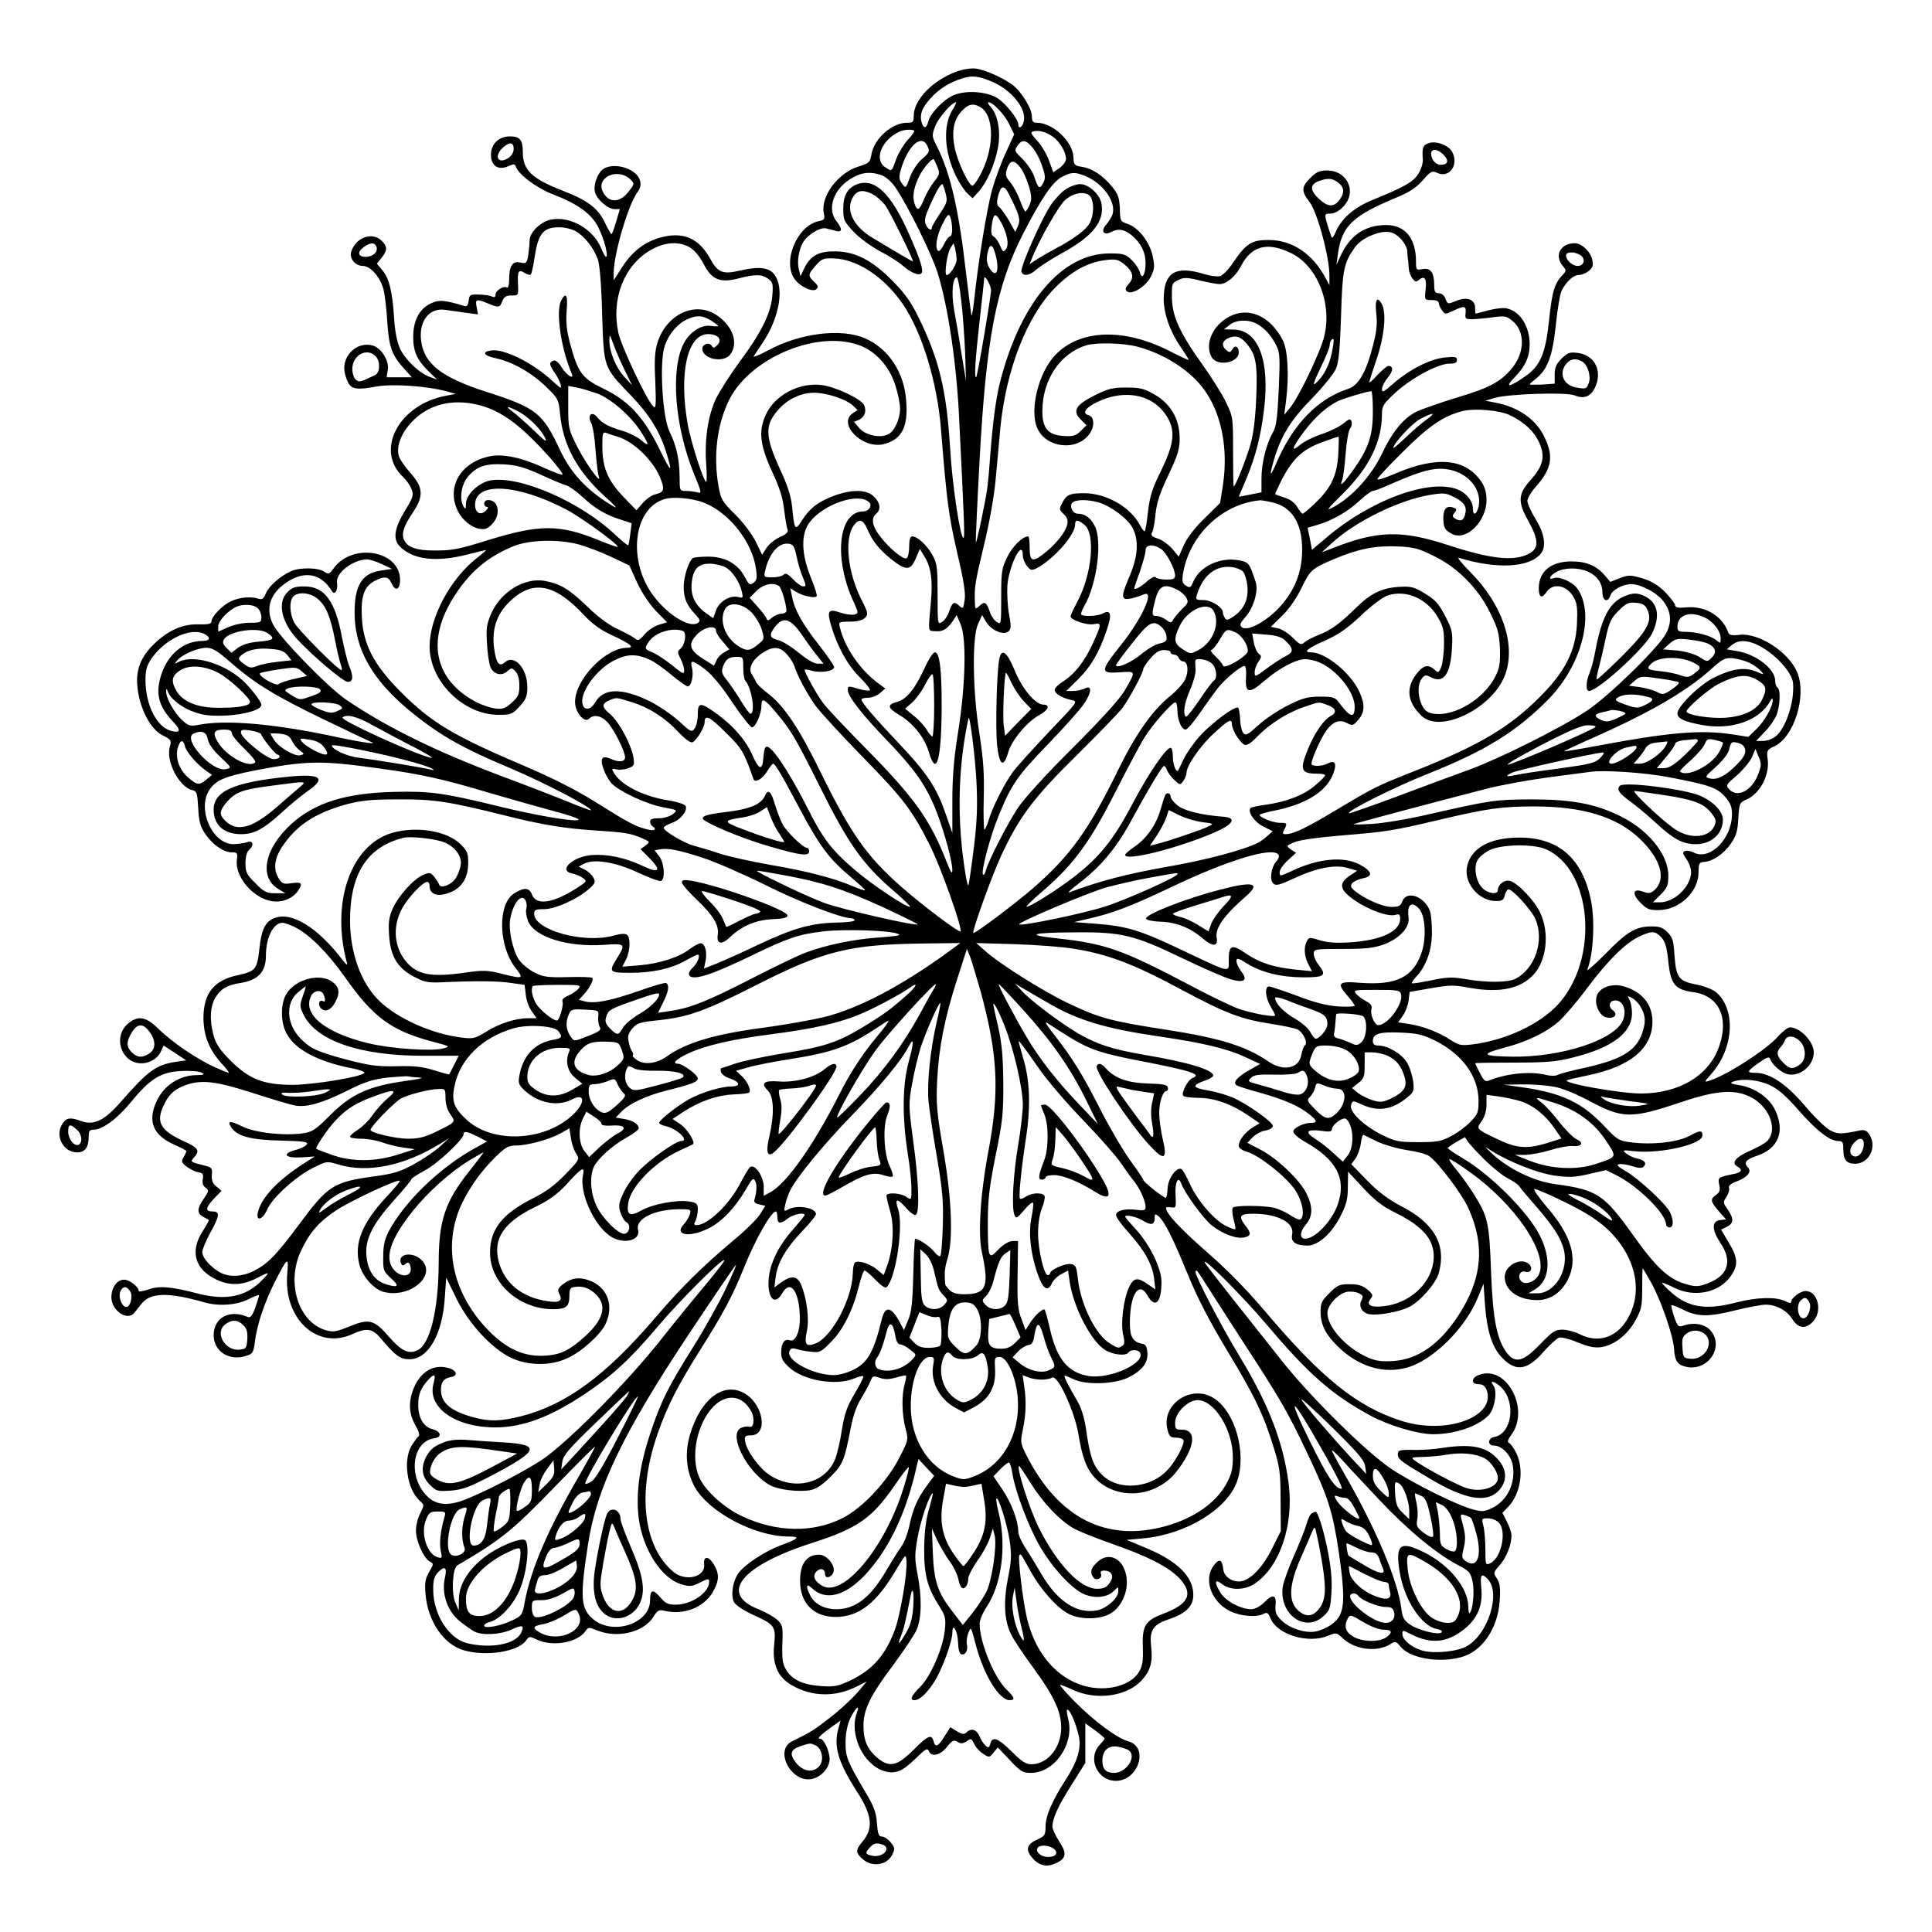 <?xml version="1.0" standalone="no"?>
<!DOCTYPE svg PUBLIC "-//W3C//DTD SVG 20010904//EN"
 "http://www.w3.org/TR/2001/REC-SVG-20010904/DTD/svg10.dtd">
<svg version="1.0" xmlns="http://www.w3.org/2000/svg"
 width="850pt" height="850pt" viewBox="0 0 850 850"
 preserveAspectRatio="xMidYMid meet">
<g transform="translate(0,850) scale(0.1,-0.1)"
fill="#000000" stroke="none">
<path d="M4208 8185 c-105 -39 -188 -124 -188 -195 0 -27 -3 -30 -30 -30 -66
0 -145 -71 -156 -139 -6 -35 -9 -39 -58 -54 -89 -28 -165 -130 -152 -202 6
-29 4 -33 -22 -38 -93 -19 -160 -173 -108 -252 23 -35 82 -63 98 -47 9 9 7 17
-10 32 -28 27 -28 33 7 72 26 30 35 33 80 31 102 -3 220 -81 301 -198 86 -124
154 -347 170 -555 26 -321 33 -373 70 -537 30 -126 39 -184 34 -213 -6 -39 -7
-40 -25 -24 -22 20 -29 15 -44 -28 -5 -17 -19 -37 -30 -44 -20 -13 -20 -11
-20 119 0 117 -2 137 -22 174 -24 43 -66 83 -89 83 -10 0 -14 -14 -14 -44 0
-25 -5 -48 -11 -52 -14 -8 -75 42 -116 95 -36 46 -42 81 -18 101 22 18 18 48
-10 75 -30 31 -92 33 -170 6 -72 -26 -111 -55 -145 -108 -32 -51 -35 -47 -45
57 -5 47 -19 92 -52 163 -67 145 -69 196 -11 262 41 48 99 76 157 77 54 1 142
-27 173 -56 l21 -20 -21 -14 c-68 -45 39 -156 131 -137 82 18 113 73 104 189
-8 127 -77 231 -180 277 -105 46 -285 24 -425 -51 -40 -22 -70 -34 -66 -27 4
6 21 32 38 57 69 102 95 224 61 289 -22 44 -66 52 -163 30 -71 -17 -94 -8
-126 50 -47 88 -113 120 -204 100 -75 -16 -136 -59 -182 -130 l-40 -62 0 34
c1 84 63 295 103 351 14 18 18 34 13 53 -13 50 -105 82 -158 54 -26 -14 -48
-67 -41 -102 7 -33 56 -77 87 -77 l23 0 -16 -55 c-9 -30 -18 -55 -21 -55 -3 1
-16 23 -29 51 -29 62 -76 98 -183 139 -139 54 -178 91 -178 172 0 52 -13 68
-56 68 -49 0 -84 -33 -84 -81 0 -49 32 -70 77 -50 22 10 28 10 32 -1 10 -34
90 -94 161 -122 113 -43 175 -88 204 -150 25 -50 44 -126 32 -126 -3 0 -13 17
-21 38 -36 85 -136 142 -220 126 -45 -8 -95 -56 -95 -92 0 -15 -3 -44 -6 -65
-6 -35 -9 -38 -35 -32 -34 8 -49 -15 -49 -75 0 -24 -4 -39 -10 -35 -14 9 -50
-13 -50 -31 0 -12 -5 -14 -17 -8 -10 4 -36 8 -58 8 -37 1 -40 -1 -43 -27 -3
-21 -8 -27 -20 -23 -90 27 -111 28 -149 10 -49 -24 -76 -77 -75 -149 0 -62 18
-101 69 -150 l36 -35 -30 11 c-47 16 -108 74 -132 123 -14 30 -23 75 -27 133
-7 119 -22 179 -51 213 l-25 30 21 26 c26 33 26 49 1 74 -42 42 -115 16 -135
-48 -9 -29 18 -62 51 -62 35 0 80 -53 92 -107 6 -26 13 -90 16 -141 7 -107 20
-144 71 -201 l37 -41 -55 0 -56 0 5 33 c7 40 -29 97 -67 107 -74 20 -143 -54
-120 -130 19 -64 33 -69 141 -50 69 12 224 1 305 -22 l40 -11 -42 -8 c-208
-38 -315 -240 -190 -357 14 -13 31 -37 37 -53 11 -26 9 -35 -29 -97 -48 -80
-54 -127 -18 -160 58 -55 159 -66 292 -32 43 11 80 20 83 20 3 0 -15 -16 -41
-36 -116 -91 -207 -261 -207 -388 0 -154 149 -301 303 -301 55 0 61 2 93 37
29 32 34 45 34 85 0 83 -58 146 -99 109 -25 -22 -38 -5 -47 61 -11 83 10 148
65 203 102 101 199 85 331 -57 37 -39 72 -65 125 -89 80 -37 100 -54 63 -54
-95 -1 -228 -140 -228 -238 0 -46 41 -95 62 -74 20 20 53 14 80 -15 29 -31 78
-128 78 -155 0 -21 -27 -23 -65 -6 -15 7 -29 8 -34 2 -13 -13 12 -80 40 -111
35 -36 155 -92 228 -105 63 -12 63 -12 41 -30 -13 -10 -39 -18 -61 -18 -27 0
-39 -4 -39 -14 0 -8 5 -18 10 -21 24 -15 7 -23 -27 -13 -51 14 -76 27 -226
121 -85 53 -190 106 -310 157 -315 134 -410 191 -547 329 -116 117 -162 206
-168 324 -5 96 10 137 58 162 41 21 59 19 72 -10 17 -39 38 -31 38 14 0 128
-207 165 -291 52 -20 -28 -24 -29 -43 -16 -25 18 -105 19 -143 3 -47 -20 -100
-66 -113 -98 -10 -25 -17 -29 -34 -24 -33 11 -84 6 -121 -12 -38 -18 -85 -67
-85 -89 0 -10 -15 -13 -57 -12 -69 2 -133 -26 -195 -86 -60 -59 -82 -115 -73
-193 10 -92 57 -183 110 -209 38 -19 40 -23 32 -51 -18 -63 40 -175 98 -190
21 -5 23 -12 27 -78 3 -59 8 -81 31 -115 32 -47 80 -81 117 -81 24 0 26 -3 22
-34 -8 -67 59 -154 137 -177 50 -15 103 2 131 40 24 35 18 42 -30 35 -31 -5
-39 -2 -53 20 -25 38 -21 86 12 137 63 97 146 152 288 191 62 16 108 21 223
21 159 1 220 -8 480 -73 161 -40 252 -55 405 -65 113 -7 141 -12 188 -32 38
-17 38 -17 17 -33 l-22 -16 36 -36 c58 -58 48 -73 -26 -38 -78 37 -156 53
-225 48 -84 -7 -149 -68 -86 -81 15 -3 37 -12 48 -20 18 -14 17 -16 -30 -46
-105 -66 -176 -76 -195 -26 -11 30 -34 32 -77 5 -75 -45 -71 -235 7 -331 36
-46 31 -47 -67 -22 -57 14 -79 15 -148 5 -157 -23 -218 -12 -268 47 -52 62
-61 150 -21 228 24 49 93 123 114 123 6 0 10 -8 10 -19 0 -29 25 -44 62 -36
72 16 108 63 108 141 0 39 -5 51 -33 79 -60 60 -196 82 -304 50 -180 -54 -268
-306 -197 -570 4 -14 -1 -11 -18 10 -109 144 -224 215 -300 186 -41 -15 -58
-50 -67 -137 -10 -89 -17 -97 -93 -114 -107 -22 -153 -80 -153 -190 1 -77 25
-138 80 -199 21 -22 35 -41 31 -41 -3 0 -30 11 -59 24 -77 34 -191 111 -248
168 -55 54 -89 62 -133 27 -51 -40 -50 -118 1 -159 45 -35 117 -17 141 34 l12
26 49 -32 50 -33 -42 -6 c-91 -14 -123 -37 -245 -176 -72 -83 -119 -106 -176
-85 -46 17 -63 15 -80 -10 -37 -52 1 -128 63 -128 35 0 51 22 51 69 0 25 4 31
22 31 39 0 104 48 163 120 85 104 133 134 222 138 40 2 79 -1 90 -7 15 -9 12
-10 -20 -11 -77 0 -146 -45 -178 -115 -41 -88 -16 -150 78 -191 29 -13 53 -26
53 -29 0 -3 -6 -15 -12 -26 -11 -18 -10 -23 11 -40 14 -11 37 -23 51 -26 23
-4 26 -9 22 -31 -3 -16 1 -29 12 -37 16 -12 15 -16 -9 -51 -29 -43 -29 -62 0
-78 11 -6 22 -12 24 -13 2 -1 -11 -24 -28 -51 -57 -89 -33 -169 64 -213 56
-26 112 -24 171 6 62 32 64 31 28 -6 -69 -73 -157 -92 -280 -61 -121 32 -173
36 -221 19 -24 -8 -43 -11 -43 -6 0 18 -41 49 -64 49 -31 0 -56 -34 -56 -78 0
-57 69 -105 100 -69 5 6 19 24 31 39 39 52 118 54 279 8 62 -18 142 -12 193
14 26 13 47 21 47 17 0 -3 -8 -27 -17 -54 -13 -36 -21 -46 -33 -41 -81 35
-150 -3 -150 -81 0 -70 69 -114 140 -91 33 10 35 14 42 67 9 71 40 164 84 253
59 116 65 121 58 45 -19 -199 130 -339 285 -269 64 29 89 26 125 -17 67 -79
86 -93 128 -93 82 0 145 110 155 272 l6 87 45 -92 c54 -111 157 -222 243 -262
75 -34 173 -35 246 0 62 28 145 103 167 150 37 77 11 155 -60 187 -51 22 -88
18 -129 -13 -20 -17 -23 -24 -15 -40 17 -31 3 -42 -49 -34 -114 16 -192 79
-217 175 -26 101 22 173 163 241 61 30 95 55 134 97 68 75 83 84 74 43 -17
-76 46 -219 119 -269 57 -39 136 -21 123 28 -12 48 74 90 183 90 49 0 51 -1
45 -22 -4 -13 -16 -33 -27 -45 -44 -48 26 -59 110 -17 58 29 117 91 164 172
26 46 32 52 40 37 9 -15 8 -45 -3 -84 -3 -10 6 -17 22 -20 l26 -6 -23 -37
c-13 -21 -66 -73 -117 -115 -140 -118 -229 -206 -342 -338 -220 -257 -393
-385 -593 -436 -88 -22 -138 -24 -207 -5 -101 27 -145 63 -145 122 0 34 13 50
45 56 34 6 23 32 -18 41 -71 17 -133 -31 -157 -121 -13 -50 -7 -92 22 -141 11
-19 15 -37 10 -40 -5 -3 -19 -22 -31 -41 -39 -65 -20 -193 36 -243 20 -18 20
-18 2 -55 -11 -20 -19 -54 -19 -76 0 -46 34 -122 61 -136 18 -10 17 -11 -3
-46 -17 -29 -20 -46 -16 -97 10 -120 80 -223 170 -248 99 -28 238 -5 272 43
14 20 16 20 49 4 68 -32 177 -13 212 37 13 19 15 19 55 3 88 -35 203 -7 245
61 18 29 24 32 50 26 83 -20 171 15 210 81 30 52 31 81 5 124 -23 38 -46 37
-42 -1 6 -56 -83 -77 -136 -32 -134 113 -160 354 -66 615 42 118 86 204 184
360 102 161 145 243 190 355 52 130 122 255 144 255 3 0 6 -11 6 -25 0 -30 13
-32 47 -5 24 18 73 28 73 14 0 -3 -23 -31 -50 -62 -64 -71 -102 -149 -108
-217 -7 -87 27 -123 60 -64 36 63 76 6 77 -111 1 -58 -20 -105 -43 -97 -23 9
-38 -10 -39 -48 -1 -31 5 -43 35 -71 64 -58 205 -82 285 -49 20 8 38 13 41 10
3 -2 -14 -36 -37 -75 -34 -56 -45 -88 -57 -160 -7 -49 -21 -108 -30 -130 -43
-106 -177 -140 -286 -71 -47 30 -106 111 -110 152 -3 20 1 24 25 24 80 0 55
143 -33 188 -91 47 -190 -32 -235 -187 -23 -80 -16 -158 21 -227 61 -111 265
-219 413 -219 54 0 46 -9 -32 -38 -73 -27 -160 -85 -188 -123 -26 -37 -35 -99
-19 -129 7 -12 42 -36 84 -55 95 -43 100 -50 92 -131 -9 -86 16 -143 77 -178
90 -52 194 -54 290 -4 l40 20 -41 -49 c-23 -26 -75 -75 -118 -108 -71 -56 -89
-67 -169 -106 -82 -40 -1 -188 90 -165 40 10 75 50 75 86 0 35 -25 90 -41 90
-16 0 -4 13 44 48 l45 32 -10 -37 c-21 -77 0 -147 82 -275 67 -103 74 -162 24
-221 -30 -35 -30 -48 -1 -74 41 -39 107 -31 132 16 13 27 13 31 -6 55 -11 14
-29 26 -39 26 -14 0 -18 10 -22 59 -3 47 -13 73 -48 132 -83 141 -90 158 -90
223 0 38 8 77 19 102 22 48 47 71 31 29 -35 -93 26 -226 117 -256 50 -16 82
-4 140 53 43 42 53 49 59 35 11 -29 51 -20 80 17 23 29 30 32 46 23 14 -9 23
-9 39 1 23 15 22 16 38 -16 6 -12 23 -30 38 -39 25 -16 26 -16 44 6 l19 23 53
-56 c47 -50 57 -56 92 -56 103 0 190 123 166 232 -6 23 -9 44 -7 45 13 13 56
-100 56 -145 0 -47 -19 -97 -62 -163 -59 -92 -88 -158 -88 -205 0 -36 -4 -42
-32 -55 -48 -21 -57 -43 -32 -76 29 -38 64 -50 103 -33 52 21 57 44 22 97 -17
26 -31 56 -31 67 1 38 26 92 86 186 l59 94 0 87 0 87 43 -31 c23 -17 42 -33
42 -36 0 -2 -10 -15 -22 -28 -55 -59 -10 -158 71 -158 100 0 147 149 55 174
-49 13 -152 90 -234 173 -39 39 -68 73 -66 75 1 2 27 -8 57 -22 102 -47 235
-29 301 41 39 43 50 80 43 147 -9 74 7 99 75 122 78 26 110 58 110 108 0 81
-70 150 -214 209 l-79 33 74 7 c187 17 370 129 412 252 43 125 -10 308 -105
366 -99 60 -229 -29 -202 -138 8 -32 13 -37 38 -37 16 0 31 -5 33 -12 5 -15
-29 -82 -63 -122 -76 -91 -226 -104 -299 -26 -36 37 -50 80 -66 191 -7 51 -20
95 -36 124 -44 76 -63 113 -59 117 1 2 18 -5 37 -14 52 -27 179 -24 242 6 62
31 89 65 85 110 -2 27 -8 37 -23 39 -42 8 -55 32 -54 96 1 123 40 181 77 117
34 -60 62 -33 62 60 0 59 -52 165 -115 233 -25 27 -45 51 -45 53 0 11 50 0 78
-17 37 -23 52 -19 52 12 0 17 2 19 16 8 27 -23 61 -90 127 -250 45 -111 96
-209 179 -347 121 -200 159 -281 204 -429 24 -77 28 -107 28 -224 l1 -136 -38
-76 c-38 -78 -89 -133 -131 -144 -39 -9 -80 16 -84 51 -5 44 -17 50 -41 19
-48 -61 -13 -162 72 -203 46 -22 116 -28 147 -11 15 8 20 4 30 -21 30 -71 166
-112 252 -76 37 15 38 15 67 -12 54 -50 151 -61 209 -24 21 13 25 12 42 -10
41 -52 168 -75 268 -48 93 25 162 126 170 248 4 57 1 78 -12 98 -17 25 -16 27
13 60 29 33 51 89 51 130 0 12 -9 38 -20 60 l-20 39 25 26 c56 58 72 167 35
239 -11 22 -25 41 -31 43 -9 3 -5 14 10 35 84 113 -21 310 -142 264 -35 -13
-36 -41 -2 -41 18 0 28 -7 35 -24 45 -119 -177 -201 -375 -137 -196 63 -351
188 -602 485 -77 91 -166 182 -256 260 -117 103 -177 167 -177 192 0 3 10 4
23 2 21 -3 22 0 19 53 -4 57 12 89 25 52 15 -42 97 -154 134 -184 49 -39 111
-61 144 -53 30 7 31 18 5 51 -33 42 -26 53 33 53 109 0 183 -39 172 -91 -7
-33 15 -49 68 -49 47 0 108 55 146 132 25 49 31 74 31 127 l1 66 67 -72 c50
-54 85 -81 140 -108 132 -65 181 -129 168 -219 -15 -100 -108 -181 -220 -193
-58 -6 -77 6 -55 34 11 13 9 19 -14 39 -22 18 -40 24 -79 24 -45 0 -54 -4 -89
-39 -33 -32 -39 -45 -39 -80 0 -58 20 -99 74 -153 90 -90 204 -125 309 -94
114 33 257 176 310 310 l24 58 6 -88 c8 -113 29 -185 69 -230 63 -72 117 -66
191 21 26 29 56 56 66 60 11 3 47 -6 82 -21 47 -19 74 -25 103 -21 57 8 116
54 151 117 27 49 30 64 30 143 0 48 1 87 2 87 1 0 18 -28 37 -62 45 -82 96
-230 101 -291 4 -57 15 -72 56 -81 95 -19 166 89 105 160 -24 29 -76 38 -122
21 -19 -7 -24 -2 -38 39 -9 26 -14 49 -12 51 2 3 22 -5 45 -16 67 -35 114 -36
231 -7 58 14 120 26 138 26 47 0 93 -25 117 -63 26 -41 57 -46 90 -13 45 45
24 136 -31 136 -24 0 -64 -31 -64 -49 0 -6 -12 -3 -27 5 -39 19 -124 17 -213
-6 -133 -35 -211 -23 -286 43 -25 22 -43 41 -41 43 1 2 25 -8 52 -21 90 -46
202 -22 252 54 31 46 29 77 -11 144 l-34 57 26 13 c31 15 31 37 1 79 -18 26
-19 29 -3 53 9 14 14 31 11 39 -4 9 8 19 38 30 45 18 63 42 45 60 -20 20 -9
35 40 51 95 32 125 108 79 203 -26 54 -91 98 -158 108 -36 6 -42 9 -26 15 40
15 110 9 161 -15 37 -17 71 -47 124 -107 80 -92 140 -139 177 -139 20 0 23 -5
23 -38 0 -45 14 -62 52 -62 62 0 98 76 62 129 -13 19 -22 22 -48 16 -79 -16
-92 -15 -126 3 -19 11 -69 59 -110 108 -82 96 -154 144 -217 144 -41 0 -38 7
18 46 33 23 43 26 47 15 8 -25 49 -60 76 -67 55 -13 116 38 116 96 0 47 -60
110 -105 110 -9 0 -33 -18 -53 -41 -54 -60 -226 -170 -302 -194 -23 -7 -23 -6
9 30 102 116 109 290 17 363 -14 10 -52 25 -86 31 -75 15 -86 31 -93 130 -4
62 -8 77 -31 100 -22 21 -35 26 -74 25 -67 -1 -105 -24 -201 -123 -47 -47 -82
-77 -77 -66 27 70 34 217 15 307 -38 182 -142 273 -314 273 -132 0 -215 -47
-231 -130 -13 -69 50 -146 122 -149 32 -1 39 3 44 23 3 14 10 26 16 28 15 5
103 -91 120 -132 39 -94 -2 -216 -88 -261 -33 -17 -124 -18 -218 -2 -60 10
-82 10 -152 -5 -45 -9 -83 -15 -86 -13 -2 3 6 15 18 28 44 46 70 117 70 195 0
39 -4 83 -9 96 -25 64 -102 91 -121 42 -8 -21 -16 -25 -48 -25 -39 0 -118 35
-161 70 -19 16 -21 23 -11 35 7 8 28 17 47 21 46 9 40 31 -16 61 -71 37 -184
26 -302 -31 -48 -22 -49 -22 -49 -3 0 10 16 34 36 52 l36 33 -23 15 c-21 16
-21 16 17 32 24 10 105 21 214 30 195 16 223 21 430 70 204 48 268 57 410 57
213 0 362 -45 463 -141 93 -88 120 -178 66 -227 -17 -15 -25 -16 -50 -7 -45
17 -51 -10 -10 -50 27 -27 38 -32 80 -31 91 1 174 81 174 167 0 39 3 43 25 45
39 3 84 34 117 80 24 35 30 55 33 112 4 65 6 69 33 81 61 25 106 108 96 180
-5 37 -3 40 30 56 87 41 143 223 100 325 -37 89 -169 175 -254 165 -35 -4 -46
-1 -50 12 -26 71 -99 115 -180 109 -40 -4 -53 -1 -53 9 0 7 -20 33 -44 58 -32
32 -60 48 -101 61 -53 15 -60 15 -99 0 l-41 -16 -25 29 c-36 42 -81 61 -145
61 -92 0 -145 -44 -145 -119 0 -40 14 -46 34 -16 29 44 93 30 122 -27 13 -24
15 -51 12 -114 -6 -118 -52 -209 -162 -319 -133 -134 -268 -214 -544 -324
-179 -71 -181 -72 -352 -174 -132 -79 -187 -106 -223 -107 -14 0 -16 4 -7 19
15 29 13 31 -20 31 -31 0 -96 27 -87 36 3 3 35 12 71 19 130 27 216 80 248
152 22 51 14 72 -20 54 -26 -14 -72 -14 -72 -1 0 17 33 94 57 133 31 50 64 65
99 46 24 -13 28 -12 50 14 29 34 30 68 5 123 -38 83 -149 174 -213 174 -37 0
-15 18 60 51 59 26 96 51 159 110 47 45 97 82 118 89 81 27 173 -13 222 -97
23 -40 27 -58 26 -118 0 -38 -6 -83 -12 -99 -11 -27 -13 -28 -30 -12 -24 22
-44 20 -68 -6 -60 -67 -56 -134 12 -198 85 -80 319 38 369 187 45 132 -16 306
-155 446 -37 37 -60 66 -51 63 166 -51 310 -44 361 18 25 30 17 89 -23 152
-20 33 -36 69 -36 80 0 12 18 42 40 66 67 77 76 129 36 213 -36 79 -116 135
-219 154 l-42 8 40 12 c59 18 317 27 354 11 39 -16 68 -5 86 30 38 73 4 147
-72 157 -37 5 -45 2 -73 -25 -23 -24 -30 -39 -30 -70 l0 -40 -55 -4 c-30 -1
-55 -1 -55 1 0 2 11 12 25 23 54 42 75 98 90 237 7 71 19 140 26 153 20 39 51
68 75 68 12 0 32 8 44 18 18 15 21 24 15 50 -7 35 -47 72 -76 72 -65 0 -93
-56 -51 -103 14 -16 14 -19 -6 -40 -33 -35 -44 -73 -57 -199 -15 -142 -38
-197 -102 -242 -71 -50 -95 -54 -52 -9 50 51 69 93 69 148 0 79 -42 145 -100
158 -14 4 -50 0 -80 -8 -30 -8 -56 -15 -57 -15 -2 0 -3 11 -3 25 0 38 -36 51
-84 31 -36 -15 -37 -15 -46 9 -6 15 -17 25 -30 25 -16 0 -20 7 -20 36 0 55
-16 77 -51 70 -28 -5 -29 -4 -29 32 0 105 -48 162 -133 162 -93 -1 -159 -46
-201 -140 l-16 -35 6 45 c17 125 62 169 256 250 58 24 88 43 117 76 36 41 41
44 65 33 53 -24 96 36 65 93 -16 29 -72 50 -104 38 -25 -9 -29 -20 -25 -73 1
-15 -8 -43 -20 -62 -22 -35 -59 -57 -202 -115 -81 -33 -137 -82 -163 -144 -9
-21 -15 -26 -18 -16 -34 102 -33 100 -4 100 26 0 60 26 76 57 32 63 -15 133
-89 133 -35 0 -48 -6 -77 -35 -37 -37 -38 -57 -2 -103 35 -45 89 -245 88 -327
l0 -40 -16 30 c-56 107 -147 169 -250 169 -75 1 -101 -16 -156 -97 -21 -32
-47 -59 -60 -62 -12 -3 -44 1 -72 10 -125 38 -175 5 -175 -112 1 -66 28 -143
78 -215 18 -26 32 -49 32 -51 0 -3 -39 15 -87 40 -201 101 -392 94 -500 -19
-73 -76 -114 -239 -80 -320 38 -90 176 -105 231 -26 23 32 21 74 -4 81 -31 8
-15 33 37 58 126 61 254 32 312 -72 33 -59 25 -116 -32 -233 -38 -76 -48 -110
-56 -176 -5 -45 -11 -84 -14 -87 -3 -2 -13 9 -21 26 -42 80 -148 141 -246 141
-63 0 -78 -6 -96 -42 -15 -28 -14 -31 6 -50 16 -15 20 -27 15 -47 -8 -35 -52
-88 -105 -129 -50 -38 -60 -32 -60 36 0 23 -3 42 -6 42 -25 0 -69 -43 -92 -90
-25 -51 -27 -65 -27 -177 0 -120 0 -122 -20 -109 -11 7 -25 27 -30 44 -15 43
-22 48 -45 27 -20 -18 -20 -17 -21 21 -2 63 1 81 41 249 22 89 44 213 50 280
6 66 16 170 21 230 25 257 116 491 239 617 74 75 147 115 227 124 40 5 53 2
76 -16 42 -33 49 -60 24 -88 -15 -16 -18 -25 -10 -33 20 -20 85 20 107 65 16
34 17 44 7 91 -14 62 -62 124 -110 140 -31 10 -33 13 -34 67 -2 46 -7 63 -33
95 -40 50 -88 82 -134 89 -33 5 -36 9 -37 41 -2 69 -90 153 -161 153 -17 0
-22 6 -22 28 0 35 -48 112 -88 141 -52 36 -135 71 -172 70 -19 0 -51 -6 -72
-14z m158 -45 c86 -37 152 -120 138 -175 -6 -26 -24 -35 -24 -12 0 23 -56 93
-93 116 -48 29 -138 35 -192 12 -45 -20 -102 -79 -111 -116 -8 -32 -22 -32
-30 -1 -8 33 2 61 38 101 36 42 86 73 141 90 46 14 71 11 133 -15z m-176 -124
c-42 -70 -36 -184 16 -291 15 -30 37 -64 50 -76 l23 -21 25 27 c36 39 72 119
86 192 14 72 1 147 -31 182 -11 12 -15 21 -10 21 20 0 70 -53 91 -96 l22 -45
-35 -77 c-20 -42 -48 -117 -62 -166 -22 -79 -62 -320 -80 -494 -4 -35 -9 -62
-11 -60 -1 2 -12 87 -24 188 -31 274 -68 436 -127 554 -24 47 -24 50 -8 92 14
36 73 104 91 104 3 0 -4 -15 -16 -34z m121 14 c61 -33 66 -166 10 -283 -18
-38 -38 -66 -44 -64 -18 6 -66 111 -77 168 -14 72 -4 122 30 159 30 32 49 37
81 20z m-289 -105 c3 -3 -10 -21 -28 -40 -17 -19 -40 -56 -50 -82 -22 -61 -19
-58 -49 -39 -52 34 -16 122 65 158 18 8 55 10 62 3z m611 -27 c30 -22 57 -67
57 -97 0 -11 -13 -29 -28 -40 l-28 -19 -18 49 c-9 28 -33 68 -52 89 -30 33
-32 39 -17 42 26 6 54 -2 86 -24z m-552 -42 c10 -22 8 -28 -25 -56 -21 -19
-43 -52 -53 -81 -18 -49 -18 -49 -34 -27 -13 17 -15 28 -7 57 31 110 93 166
119 107z m462 -6 c14 -16 33 -52 42 -81 15 -43 15 -55 4 -75 -15 -29 -22 -23
-39 30 -7 21 -30 55 -51 76 -36 35 -37 38 -23 58 20 30 38 28 67 -8z m-2283
-5 c0 -15 -9 -31 -25 -41 -44 -28 -63 9 -23 46 29 27 48 25 48 -5z m4091 -26
c25 -25 20 -44 -12 -44 -15 0 -28 9 -36 24 -21 44 11 57 48 20z m-2228 -51
c13 -31 12 -35 -14 -68 -15 -19 -35 -54 -44 -77 -19 -48 -30 -54 -41 -20 -10
30 -6 64 16 113 14 34 55 84 67 84 2 0 9 -15 16 -32z m366 -5 c12 -14 28 -51
37 -80 13 -44 14 -60 4 -84 -7 -16 -15 -29 -19 -29 -3 0 -14 22 -24 50 -10 27
-29 62 -42 78 -22 26 -23 33 -14 61 13 38 31 39 58 4z m-1715 -53 c18 -18 18
-19 -9 -54 -38 -49 -87 -50 -112 -1 -34 64 65 110 121 55z m1105 19 c18 -7 43
-28 60 -53 54 -79 159 -291 186 -376 46 -148 84 -401 95 -645 23 -468 25 -517
19 -521 -13 -8 -50 233 -59 396 -16 253 -47 384 -136 568 -36 74 -61 109 -117
166 -91 92 -165 130 -254 130 -71 1 -108 -19 -135 -75 l-16 -34 -7 28 c-10 36
0 93 20 124 22 33 76 65 100 58 11 -3 30 -8 43 -11 28 -8 29 9 2 43 -42 53
-14 138 59 184 48 31 88 36 140 18z m899 -5 c75 -31 133 -113 117 -166 -4 -13
-17 -33 -28 -46 -26 -28 -11 -50 21 -33 32 17 58 13 92 -15 40 -34 60 -74 60
-121 0 -51 -16 -77 -25 -41 -4 14 -20 39 -36 54 -27 26 -37 29 -97 29 -210 0
-392 -214 -482 -565 -19 -75 -33 -183 -45 -345 -3 -44 -8 -98 -11 -120 -8 -59
-47 -246 -51 -242 -1 2 6 167 17 367 29 531 73 760 190 989 80 156 130 230
171 252 42 23 60 23 107 3z m1115 -32 c21 -18 22 -41 2 -69 -25 -36 -53 -35
-92 2 -43 40 -41 66 7 81 38 12 55 9 83 -14z m-1733 -41 c9 -36 8 -42 -25 -91
-19 -29 -35 -56 -35 -61 0 -17 -17 -9 -27 13 -8 18 -3 36 20 88 27 60 45 90
53 90 2 0 8 -17 14 -39z m277 -2 c47 -92 54 -114 42 -142 l-12 -28 -27 49
c-16 26 -35 54 -43 60 -12 10 -13 20 -5 53 12 43 26 46 45 8z m-248 -156 c1
-18 -4 -33 -9 -33 -6 0 -18 -16 -27 -35 -9 -19 -20 -32 -25 -29 -16 10 -8 66
18 117 23 45 28 49 35 32 4 -11 8 -35 8 -52z m218 24 c25 -49 33 -94 19 -113
-11 -15 -14 -13 -26 15 -7 17 -19 35 -28 40 -11 6 -13 19 -8 55 8 51 17 51 43
3z m-1871 -36 c38 -23 76 -73 94 -121 8 -22 16 -111 19 -240 8 -241 5 -233
126 -359 85 -89 129 -161 159 -260 26 -87 19 -82 -34 26 -68 138 -135 210
-245 263 -94 46 -111 68 -146 195 -16 61 -20 95 -16 147 6 70 -3 86 -24 46
-25 -47 -1 -211 46 -321 13 -31 -22 -8 -45 28 -13 22 -26 32 -36 28 -19 -7
-18 -18 5 -51 11 -15 23 -38 27 -52 6 -23 3 -21 -37 15 -85 79 -212 142 -269
133 -43 -6 -31 -24 25 -35 72 -16 156 -64 221 -128 49 -48 52 -53 58 -116 13
-138 76 -253 198 -364 65 -59 63 -62 -10 -13 -86 59 -147 129 -189 220 -76
162 -105 184 -320 253 -200 64 -277 124 -290 224 -12 87 35 148 104 138 21 -3
62 -9 92 -13 l54 -7 -6 32 c-7 35 -2 37 50 16 47 -20 52 -19 63 10 7 19 17 25
40 25 31 0 31 0 29 50 -3 58 2 66 30 49 11 -7 23 -10 26 -7 4 3 12 41 18 83
16 98 38 125 106 125 28 0 58 -8 77 -19z m3625 -30 c16 -16 29 -40 30 -53 1
-13 2 -30 3 -38 2 -8 3 -27 4 -41 1 -14 8 -34 16 -44 12 -16 16 -17 29 -6 25
20 35 5 29 -44 -5 -45 -4 -45 27 -45 19 0 31 -5 31 -13 0 -7 6 -22 14 -32 14
-19 15 -19 50 -2 49 23 57 22 54 -10 -3 -27 -1 -28 37 -27 22 1 63 5 90 9 43
6 54 4 77 -15 60 -47 58 -145 -5 -216 -49 -56 -96 -81 -237 -123 -72 -22 -151
-50 -176 -61 -59 -29 -107 -87 -156 -190 -45 -93 -127 -184 -208 -229 -39 -22
-36 -16 41 60 113 113 168 225 169 345 0 38 5 47 60 97 68 63 187 127 236 127
25 0 34 4 34 16 0 14 -8 16 -55 11 -65 -7 -155 -53 -228 -117 -40 -35 -47 -39
-47 -22 0 11 12 34 26 51 24 29 25 51 2 51 -6 0 -28 -19 -50 -42 -21 -24 -37
-36 -34 -28 2 8 18 57 35 108 32 96 41 195 21 233 -21 39 -32 21 -25 -40 5
-46 2 -79 -15 -143 -30 -117 -63 -174 -109 -189 -133 -43 -242 -155 -315 -325
-29 -68 -33 -61 -10 17 31 103 73 171 165 265 49 50 96 109 106 130 13 30 18
84 23 234 6 204 12 233 61 302 26 36 90 67 137 68 24 0 42 -8 63 -29z m-4505
-36 c9 -23 -15 -45 -47 -45 -35 0 -39 22 -7 44 28 20 47 20 54 1z m1381 -5
c19 -11 43 -41 58 -70 36 -71 73 -86 154 -65 75 19 101 19 130 -1 21 -15 23
-23 19 -73 -5 -76 -47 -162 -142 -290 -42 -57 -89 -131 -106 -165 -35 -74 -51
-180 -43 -288 3 -43 3 -78 0 -78 -11 0 -68 176 -82 257 -39 224 0 393 90 393
44 0 65 -24 41 -48 -14 -14 -18 -15 -25 -3 -11 17 -41 7 -41 -13 0 -47 96 -65
124 -24 35 49 11 120 -56 168 -93 68 -222 12 -264 -113 -13 -41 -16 -75 -11
-175 4 -107 3 -122 -9 -110 -30 29 -141 265 -154 326 -31 149 26 295 143 362
63 36 126 40 174 10z m1172 -50 c0 -24 -29 -70 -44 -70 -12 0 2 96 17 119 l13
21 7 -22 c3 -13 6 -34 7 -48z m171 19 c19 -71 3 -107 -27 -58 -11 18 -14 37
-9 62 9 48 23 47 36 -4z m1297 9 c118 -55 185 -222 149 -368 -17 -70 -112
-268 -151 -315 l-25 -30 8 60 c14 115 8 226 -15 270 -56 105 -148 146 -233
103 -74 -38 -111 -120 -80 -178 23 -44 120 -28 120 20 0 26 -17 34 -28 13 -9
-14 -13 -15 -26 -4 -22 18 -20 38 3 51 33 17 58 11 84 -20 43 -50 50 -90 44
-239 -4 -93 -12 -159 -26 -208 -19 -66 -66 -183 -73 -183 -2 0 -3 69 -3 153 0
150 0 153 -31 217 -17 36 -64 110 -103 165 -100 139 -134 213 -135 295 -1 61
0 65 28 78 24 12 37 12 95 -2 36 -9 76 -16 87 -16 30 0 71 35 93 78 46 90 115
109 218 60z m1278 -12 c22 -16 14 -46 -14 -46 -23 0 -51 25 -51 46 0 18 40 18
65 0z m-2726 -198 c7 -57 14 -159 17 -228 l4 -125 -20 120 c-10 66 -25 154
-33 195 -12 72 -6 140 13 140 4 0 13 -46 19 -102z m131 45 c0 -29 -59 -375
-65 -382 -10 -9 -4 79 15 249 11 96 20 179 20 185 1 21 30 -30 30 -52z m-1232
-133 c17 -11 32 -22 32 -24 0 -3 -15 -2 -32 0 -42 7 -94 -27 -120 -77 -59
-116 -40 -365 46 -576 34 -82 34 -85 13 -79 -12 3 -34 6 -49 6 -28 0 -28 1
-28 63 -1 77 -14 137 -44 197 -32 64 -46 311 -21 380 18 52 57 97 100 116 42
18 65 17 103 -6z m2400 -14 c34 -18 65 -51 87 -96 16 -30 17 -53 11 -193 -6
-127 -11 -164 -26 -190 -29 -50 -50 -135 -50 -202 l0 -61 -50 -10 c-27 -6 -50
-10 -50 -9 0 0 15 36 34 80 40 97 63 185 77 302 27 217 -25 352 -134 353 l-42
1 24 19 c27 23 81 26 119 6z m-2779 -206 l32 -65 -35 38 c-38 42 -66 113 -65
161 0 28 2 26 18 -19 10 -27 32 -79 50 -115z m3111 80 c-11 -56 -36 -104 -70
-135 -16 -15 -12 0 19 65 23 46 41 91 41 100 0 17 10 33 17 27 2 -2 -1 -28 -7
-57z m-2085 33 c75 -25 138 -94 164 -178 12 -37 21 -83 21 -101 0 -47 -24
-100 -51 -114 -35 -19 -100 -6 -128 26 l-24 28 22 9 c26 12 35 40 22 66 -16
28 -127 80 -187 87 -99 12 -206 -45 -245 -131 -33 -71 -25 -135 27 -248 34
-72 48 -117 54 -170 5 -40 11 -79 15 -87 4 -11 -6 -21 -34 -33 -22 -10 -48
-31 -59 -48 l-19 -30 -28 58 c-17 34 -54 83 -90 119 -58 57 -63 66 -74 126
-23 131 -7 265 44 373 88 185 381 313 570 248z m1228 -8 c116 -30 233 -104
293 -187 77 -104 108 -258 85 -418 l-13 -83 -67 -66 c-43 -41 -77 -86 -92
-118 l-23 -52 -28 34 c-16 18 -44 39 -63 45 -28 9 -33 15 -26 28 5 9 12 47 15
83 6 50 20 93 57 170 41 87 49 113 49 160 0 85 -39 152 -110 193 -47 27 -65
31 -125 31 -61 0 -80 -5 -140 -35 -83 -42 -98 -68 -60 -106 l25 -25 -25 -25
c-21 -21 -33 -25 -77 -22 -67 4 -93 35 -92 111 1 138 79 253 194 288 43 13
163 10 223 -6z m-3349 -44 c20 -23 18 -71 -4 -81 -65 -32 -69 -33 -85 -20 -8
7 -15 28 -15 46 0 63 66 97 104 55z m5306 -21 c25 -14 41 -65 30 -95 -10 -27
-13 -28 -59 -19 -57 12 -75 68 -35 109 18 17 38 19 64 5z m-4333 -141 c62 -24
147 -98 192 -167 39 -61 39 -71 1 -38 -17 14 -53 32 -80 40 -64 19 -91 34
-112 60 -24 30 -46 9 -27 -25 7 -13 16 -67 19 -119 4 -52 10 -104 14 -115 17
-46 -57 55 -94 129 -38 75 -40 82 -40 173 l0 95 37 -7 c20 -3 60 -16 90 -26z
m3413 -79 c0 -106 -19 -163 -86 -257 -44 -62 -63 -80 -49 -45 4 9 11 61 15
114 4 54 13 105 20 113 7 8 9 22 6 31 -5 13 -10 12 -36 -9 -16 -14 -59 -35
-95 -47 -36 -12 -79 -33 -95 -47 -42 -35 -37 -15 14 54 47 64 102 114 152 138
27 13 125 42 147 44 4 1 7 -39 7 -89z m-3912 22 c91 -29 173 -93 292 -226 33
-38 58 -71 55 -74 -2 -3 -35 9 -73 26 -108 50 -192 68 -254 53 -125 -29 -185
-137 -133 -241 20 -38 57 -69 92 -76 26 -5 37 -1 57 19 41 41 31 107 -16 107
-10 0 -18 -7 -18 -15 0 -8 5 -15 12 -15 8 0 6 -6 -4 -16 -23 -24 -48 -11 -48
25 0 102 184 93 400 -20 66 -34 235 -157 227 -165 -1 -2 -41 12 -87 31 -168
68 -256 68 -475 1 -141 -44 -164 -48 -244 -48 -77 0 -115 13 -131 42 -16 29
-6 62 35 123 50 74 48 112 -10 177 -25 28 -48 62 -51 76 -11 45 14 105 66 156
78 76 188 97 308 60z m150 -21 c46 -24 98 -75 119 -115 12 -25 3 -20 -48 30
-35 33 -77 71 -93 82 -36 27 -27 28 22 3z m4368 -19 c64 -32 105 -72 126 -120
27 -60 18 -100 -37 -163 -57 -63 -59 -96 -10 -183 46 -83 46 -120 0 -143 -66
-34 -168 -22 -355 39 -201 66 -309 64 -500 -11 l-55 -21 45 41 c104 95 291
187 428 211 62 10 72 10 107 -8 47 -23 60 -43 51 -77 -7 -28 -21 -33 -45 -18
-12 8 -12 12 -2 25 11 13 11 17 -3 22 -30 12 -46 -4 -46 -43 0 -44 6 -55 38
-72 63 -33 152 55 152 149 0 32 -7 58 -23 81 -69 102 -195 114 -377 36 -44
-19 -80 -31 -80 -25 0 5 51 60 113 121 111 111 177 157 260 178 56 14 168 4
213 -19z m-375 -22 c-23 -17 -64 -52 -91 -79 -28 -26 -50 -45 -50 -42 0 20 83
109 119 128 61 32 72 29 22 -7z m-3555 -71 c76 -22 167 -114 194 -195 14 -40
9 -50 -27 -59 -15 -3 -40 -21 -55 -38 l-28 -32 -59 61 c-68 72 -91 127 -91
222 0 57 2 63 18 57 9 -4 31 -11 48 -16z m3172 -76 c-6 -95 -30 -147 -100
-215 -27 -26 -53 -48 -57 -48 -3 0 -15 13 -24 30 -12 19 -32 34 -57 41 -22 7
-40 14 -40 16 0 2 12 27 26 56 53 104 98 144 199 178 27 10 52 18 54 18 2 1 1
-34 -1 -76z m-3512 -90 c49 -23 100 -44 114 -48 14 -4 45 -26 70 -49 57 -53
102 -80 167 -101 l52 -17 -6 -47 c-3 -25 -7 -48 -9 -50 -2 -2 -28 19 -58 47
-153 145 -423 262 -550 238 -51 -10 -106 -63 -106 -102 0 -23 -2 -26 -10 -14
-20 31 -11 97 17 131 40 47 77 60 159 56 56 -3 88 -12 160 -44z m4016 17 c77
-22 126 -89 114 -155 -8 -39 -26 -48 -26 -12 0 32 -27 67 -66 83 -123 51 -389
-47 -585 -217 l-57 -48 -9 48 -10 49 41 12 c68 20 136 59 186 106 26 24 53 44
59 44 7 0 45 14 84 32 146 64 202 76 269 58z m-3297 -141 c111 -42 215 -173
231 -292 6 -39 4 -50 -11 -61 -16 -12 -20 -9 -40 28 -29 56 -88 88 -161 87
-30 0 -59 -3 -65 -6 -18 -12 -41 -80 -41 -126 0 -51 12 -80 51 -122 22 -24 23
-29 11 -38 -36 -23 -130 34 -193 117 -116 151 -93 383 43 427 37 13 123 6 175
-14z m729 1 c15 -15 -2 -40 -26 -40 -109 0 -132 -204 -43 -397 23 -51 23 -51
3 -57 -12 -2 -39 1 -62 9 -52 18 -59 8 -39 -59 27 -91 71 -171 124 -224 29
-29 49 -55 46 -59 -4 -3 -24 -1 -46 5 -49 15 -51 15 -51 -4 0 -27 61 -106 172
-221 124 -129 175 -202 219 -316 36 -94 69 -218 69 -256 -1 -19 -7 -9 -24 34
-71 183 -139 280 -340 485 -95 96 -187 193 -204 216 -28 37 -82 134 -82 147 0
3 15 1 32 -4 39 -11 98 -2 98 16 0 6 -30 50 -66 96 -74 94 -109 157 -119 213
l-8 38 24 -15 c30 -19 85 -31 92 -20 3 4 -9 42 -26 83 -42 104 -44 191 -5 242
61 81 217 133 262 88z m1008 0 c55 -16 129 -71 151 -113 28 -54 24 -122 -12
-209 -33 -77 -36 -94 -22 -102 8 -5 45 3 84 19 49 20 -8 -106 -103 -225 -90
-113 -91 -124 -5 -118 75 5 74 8 22 -82 -20 -35 -105 -128 -227 -250 -118
-117 -214 -223 -242 -265 -47 -71 -130 -233 -141 -276 -3 -13 -9 -20 -12 -17
-11 10 33 175 71 265 55 133 79 168 214 308 70 72 141 152 159 178 35 52 36
86 2 67 -11 -5 -33 -10 -50 -10 l-30 0 54 53 c57 58 91 117 125 217 23 68 17
90 -18 71 -22 -12 -85 -15 -95 -5 -3 3 3 20 13 37 56 96 81 288 46 354 -18 35
-43 53 -75 53 -24 0 -39 39 -20 51 19 12 66 11 111 -1z m768 -1 c91 -21 136
-104 128 -235 -6 -91 -42 -169 -110 -237 -58 -58 -132 -95 -154 -77 -12 11 -9
17 16 46 33 38 54 104 47 143 -3 14 -13 43 -21 63 -14 33 -21 37 -62 44 -82
12 -166 -30 -194 -95 -11 -26 -14 -29 -32 -18 -16 10 -18 19 -14 49 27 173
173 312 341 327 6 0 30 -4 55 -10z m-1785 -115 c22 -53 52 -91 107 -135 65
-51 84 -50 107 4 l18 42 21 -35 c28 -44 36 -104 28 -193 -13 -144 -14 -132 19
-134 32 -3 52 8 78 46 l16 25 17 -40 c27 -60 22 -268 -10 -470 -19 -118 -26
-200 -26 -305 l0 -144 -29 83 c-41 118 -81 179 -207 312 -109 115 -164 180
-164 193 0 4 13 7 29 7 16 0 39 9 52 20 l24 21 -30 22 c-81 59 -149 159 -170
247 -6 24 -4 25 44 25 33 0 56 6 67 17 15 15 14 21 -19 86 -57 115 -72 258
-33 317 23 35 43 31 61 -11z m956 17 c50 -40 33 -220 -32 -340 -16 -30 -29
-58 -29 -63 0 -16 73 -40 102 -34 36 7 35 1 -5 -87 -37 -80 -81 -135 -133
-167 -19 -12 -34 -28 -34 -35 0 -17 33 -36 74 -45 30 -6 29 -6 -99 -140 -70
-74 -141 -153 -158 -175 -37 -51 -91 -157 -107 -212 -7 -24 -16 -43 -19 -43
-3 0 -5 63 -3 140 3 108 -2 172 -19 282 -30 188 -33 423 -6 483 l18 39 18 -31
c24 -38 78 -60 99 -40 11 12 11 25 1 76 -6 34 -9 90 -7 126 8 90 68 208 68
131 0 -13 8 -34 18 -46 16 -20 21 -21 43 -10 74 39 169 146 169 192 0 23 12
23 41 -1z m-2226 -86 c33 -9 97 -33 142 -54 l82 -39 34 -75 c21 -45 54 -95 83
-125 l49 -50 -37 -11 c-20 -6 -48 -25 -62 -42 -22 -26 -29 -29 -41 -19 -8 7
-43 26 -77 42 -41 19 -89 55 -138 103 -76 73 -114 96 -182 109 -90 17 -196
-48 -238 -146 -19 -45 -22 -64 -17 -134 2 -44 10 -90 16 -102 16 -30 48 -37
72 -16 19 17 21 17 37 0 11 -11 17 -33 17 -62 0 -39 -5 -50 -34 -76 -29 -26
-40 -29 -73 -25 -21 3 -57 15 -81 27 -187 98 -224 273 -97 469 68 106 146 171
257 217 70 29 195 33 288 9z m960 -55 c6 -30 19 -72 28 -92 14 -34 14 -38 1
-38 -9 0 -29 14 -45 32 -23 23 -33 28 -41 20 -7 -7 -29 -12 -50 -12 -37 0 -38
1 -32 28 18 78 59 125 103 120 21 -3 26 -11 36 -58z m1604 34 c24 -17 60 -86
61 -116 0 -14 -8 -18 -39 -18 -22 0 -43 5 -46 10 -4 6 -21 -2 -41 -20 -29 -25
-54 -38 -54 -27 0 1 11 34 25 72 13 39 25 80 25 93 0 27 34 30 69 6z m1199
-30 c104 -50 196 -143 248 -250 33 -66 40 -90 43 -156 2 -63 -1 -85 -18 -120
-54 -112 -207 -196 -296 -162 -39 16 -59 110 -30 148 13 17 18 18 39 7 57 -31
88 12 94 129 4 69 1 80 -30 140 -28 54 -43 71 -88 98 -49 30 -61 33 -115 30
-77 -5 -127 -30 -191 -94 -68 -67 -109 -97 -164 -118 -25 -10 -52 -24 -61 -32
-15 -13 -20 -11 -52 21 -19 19 -49 38 -66 41 l-30 6 50 49 c30 29 62 75 84
120 39 81 46 88 146 130 104 44 180 59 277 55 72 -3 94 -9 160 -42z m-4628
-36 l45 -21 -47 -7 c-84 -11 -118 -63 -118 -185 0 -163 80 -302 257 -444 122
-98 219 -153 424 -239 151 -64 359 -172 359 -187 0 -2 -44 14 -97 36 -54 22
-188 74 -298 115 -287 108 -509 217 -684 337 -83 58 -291 272 -320 330 -34 69
-14 135 59 184 77 53 151 41 197 -33 9 -15 14 -16 21 -6 5 7 7 24 5 36 -9 43
67 103 132 105 11 0 40 -9 65 -21z m1510 -13 c31 -16 64 -64 74 -109 6 -26 5
-28 -15 -23 -37 10 -86 -20 -99 -59 l-12 -34 -30 21 c-49 35 -70 77 -65 132 5
62 28 87 79 87 21 0 52 -7 68 -15z m2278 -19 c8 -8 17 -37 20 -64 5 -58 -13
-100 -59 -133 -26 -18 -33 -19 -40 -8 -5 8 -9 19 -9 25 0 22 -50 54 -86 54
-32 0 -35 2 -28 23 26 86 83 131 153 122 19 -2 41 -11 49 -19z m1516 0 c42
-18 66 -51 66 -93 0 -37 24 -46 35 -13 8 25 55 50 92 50 41 -1 105 -33 136
-69 39 -47 45 -95 17 -148 -33 -62 -251 -275 -347 -339 -109 -73 -382 -210
-513 -258 -58 -21 -201 -74 -318 -118 -118 -44 -215 -78 -217 -76 -10 10 202
116 353 176 252 101 386 185 525 326 146 149 205 376 127 486 -21 30 -80 56
-105 46 -26 -10 -16 13 13 28 34 19 93 20 136 2z m-3557 -64 c11 -7 32 -78 33
-109 0 -7 -10 -13 -22 -13 -12 0 -30 -8 -41 -17 -16 -15 -21 -15 -25 -4 -2 8
-20 31 -39 52 l-35 39 30 30 c30 30 72 39 99 22z m1753 -17 c16 -8 34 -24 40
-36 9 -17 7 -24 -18 -47 -15 -15 -33 -36 -39 -46 -10 -18 -12 -18 -34 -2 -13
9 -31 16 -41 16 -21 0 -22 6 -6 68 16 66 40 77 98 47z m-4046 -81 c9 -8 16
-26 16 -40 0 -22 -4 -24 -52 -24 -31 0 -71 -9 -95 -20 l-43 -19 0 23 c0 22 36
63 75 84 29 16 81 14 99 -4z m2171 -17 c18 -18 39 -53 46 -76 13 -43 12 -44
-17 -67 -35 -29 -50 -30 -88 -5 -57 38 -83 111 -56 162 18 32 76 25 115 -14z
m2035 4 c29 -55 -4 -138 -69 -172 -33 -17 -34 -17 -67 4 -40 26 -42 45 -13
105 35 71 124 109 149 63z m2154 -25 c41 -17 76 -61 76 -94 0 -23 -1 -24 -17
-10 -23 20 -87 38 -135 38 -32 0 -38 3 -38 22 0 51 50 71 114 44z m-3966 -79
c23 -34 54 -77 69 -94 l26 -33 -26 0 c-16 0 -47 19 -84 49 -32 26 -73 52 -90
55 -38 9 -41 23 -12 60 36 45 67 35 117 -37z m1581 36 c11 -10 22 -29 23 -42
3 -21 -3 -26 -30 -32 -18 -4 -55 -25 -82 -48 -43 -36 -110 -65 -110 -47 0 3
32 47 71 96 74 94 91 103 128 73z m-1959 -18 c0 -8 13 -30 30 -48 l29 -34 -23
-13 c-13 -7 -29 -23 -34 -36 l-11 -23 -50 32 c-60 38 -65 65 -22 108 32 31 81
40 81 14z m-1972 -11 c34 -24 27 -31 -39 -37 -41 -3 -72 -13 -92 -27 l-29 -22
-21 21 c-17 17 -19 25 -11 39 24 37 152 55 192 26z m1826 10 c19 -7 10 -63
-12 -80 -12 -9 -12 -15 2 -42 9 -17 16 -40 16 -52 0 -18 -7 -15 -53 23 -29 23
-67 49 -85 56 -37 15 -38 18 -16 50 28 39 103 62 148 45z m2431 -6 c27 -12 55
-54 55 -82 0 -21 -103 -83 -109 -65 -2 8 -18 26 -34 42 -16 15 -24 27 -18 27
5 0 22 20 37 45 28 49 31 50 69 33z m-4534 -8 c28 -16 23 -30 -11 -30 -80 0
-149 -56 -179 -144 -29 -85 -15 -143 52 -213 34 -36 31 -49 -9 -39 -64 16
-114 114 -114 225 0 43 6 63 26 93 61 88 175 140 235 108z m4750 -25 c41 -38
42 -53 7 -71 -18 -9 -57 -34 -85 -55 -51 -38 -53 -39 -53 -17 0 13 7 34 17 47
14 21 14 25 1 35 -8 6 -18 28 -22 50 l-7 39 60 -5 c41 -3 67 -10 82 -23z
m1862 -16 c35 -16 42 -39 18 -62 -19 -20 -20 -20 -55 3 -23 13 -60 24 -98 28
l-61 5 28 25 c26 22 35 24 86 18 31 -3 68 -11 82 -17z m212 -3 c49 -21 110
-72 141 -119 23 -36 26 -47 22 -101 -6 -73 -41 -159 -76 -186 -13 -11 -39 -20
-55 -20 l-31 0 36 38 c21 20 44 54 53 74 17 42 20 114 5 123 -5 3 -10 17 -10
30 0 52 -85 118 -171 131 l-42 7 22 19 c28 22 60 23 106 4z m-6712 -79 c109
-95 198 -149 409 -251 106 -51 200 -96 208 -99 38 -14 -29 -5 -138 18 -275 60
-496 80 -618 56 -38 -7 -45 -5 -73 21 -35 32 -71 98 -70 125 0 15 2 15 9 -3
13 -32 65 -71 121 -89 39 -13 73 -16 138 -13 82 5 151 26 151 47 0 15 -56 86
-91 115 -83 71 -213 106 -272 74 -21 -10 -21 -10 -7 7 21 25 89 55 128 55 26
0 48 -13 105 -63z m251 31 l18 -23 -63 -7 c-35 -4 -75 -12 -90 -19 -23 -9 -32
-8 -53 8 -30 21 -31 26 -12 42 26 22 70 31 126 26 42 -3 59 -9 74 -27z m2198
3 c14 -15 29 -39 33 -52 13 -42 56 -122 93 -174 20 -27 113 -129 207 -225 182
-186 219 -236 297 -391 48 -96 144 -367 134 -377 -7 -6 -167 114 -259 195
-152 133 -224 235 -356 504 -95 195 -162 295 -235 350 -25 19 -47 41 -50 49
-3 8 -11 22 -17 31 -18 25 -3 61 38 91 50 36 83 36 115 -1z m1688 9 c0 -5 7
-10 15 -10 9 0 18 -7 21 -15 4 -8 12 -15 19 -15 22 0 26 -46 8 -82 -10 -18
-40 -51 -68 -73 -75 -61 -148 -165 -222 -315 -131 -269 -212 -383 -376 -526
-77 -67 -259 -204 -265 -199 -7 6 83 255 123 341 80 171 142 254 330 439 95
94 186 188 203 210 31 42 92 155 92 172 0 5 14 26 31 46 23 27 40 37 60 37 16
0 29 -4 29 -10z m-2288 -34 c19 -9 61 -39 93 -66 33 -28 65 -50 71 -50 16 0
27 50 18 84 -8 34 1 33 57 -8 30 -23 72 -72 120 -145 41 -61 80 -110 87 -111
16 0 42 59 42 95 0 37 13 31 62 -27 71 -85 85 -109 199 -337 121 -243 186
-335 319 -449 43 -37 76 -69 74 -71 -9 -9 -170 98 -247 165 -101 87 -138 136
-207 274 -59 117 -126 225 -158 254 -24 21 -29 15 -34 -43 -4 -52 -20 -47 -46
13 -30 68 -80 127 -155 183 -76 55 -87 55 -87 0 0 -24 -6 -52 -14 -62 -13 -18
-17 -16 -72 35 -33 29 -92 69 -132 88 -120 57 -198 54 -234 -9 -20 -35 -51
-36 -56 -2 -8 52 65 150 141 188 58 29 99 29 159 1z m408 -34 c0 -26 4 -52 9
-57 28 -30 46 -145 22 -145 -4 0 -22 25 -41 56 -18 30 -46 71 -61 90 -24 30
-26 39 -18 62 13 33 26 42 62 42 26 0 27 -2 27 -48z m4182 22 c34 -18 34 -24
1 -48 -22 -17 -30 -17 -60 -7 -18 7 -58 15 -88 18 -59 6 -65 11 -37 36 33 29
128 30 184 1z m243 1 c18 -9 41 -25 51 -36 17 -19 17 -19 -21 -3 -50 20 -105
12 -184 -27 -64 -32 -161 -127 -161 -158 0 -22 31 -37 110 -51 129 -23 251 20
298 105 8 14 11 15 11 5 1 -29 -37 -95 -72 -128 l-35 -34 -70 11 c-136 21
-279 9 -583 -48 -85 -16 -155 -28 -157 -26 -1 1 42 21 95 45 270 118 437 214
548 313 53 48 64 54 98 51 21 -2 53 -11 72 -19z m-2367 -1 c23 -16 31 -67 12
-79 -6 -4 -35 -42 -64 -86 -29 -43 -56 -76 -59 -72 -14 13 -6 62 19 118 14 32
25 72 24 89 -1 17 -2 34 -1 39 2 13 46 8 69 -9z m476 2 c77 -32 156 -131 156
-195 0 -54 -19 -49 -70 19 -16 22 -26 25 -82 25 -54 0 -77 -6 -141 -38 -42
-21 -101 -60 -130 -87 -47 -43 -56 -48 -67 -35 -7 8 -13 35 -14 60 -1 25 -5
48 -9 51 -11 11 -113 -64 -166 -122 -27 -29 -59 -75 -72 -101 -12 -26 -24 -50
-26 -53 -9 -10 -23 27 -23 63 0 20 -4 37 -10 37 -20 0 -98 -114 -170 -251 -85
-161 -150 -239 -272 -330 -78 -58 -186 -124 -192 -118 -2 2 33 36 79 75 131
114 202 212 312 429 53 104 111 214 130 243 36 57 120 152 134 152 5 0 9 -16
9 -35 0 -42 18 -85 36 -85 7 0 36 33 63 73 27 39 63 89 80 111 32 40 99 95
116 96 6 0 9 -21 7 -50 -5 -71 14 -74 80 -16 62 54 140 96 180 96 16 0 44 -6
62 -14z m-4844 -46 c45 -23 140 -110 140 -128 0 -17 -45 -26 -135 -26 -94 -1
-159 25 -188 73 -26 44 -22 68 16 92 39 25 105 21 167 -11z m334 -27 c-32 -7
-62 -18 -69 -23 -12 -10 -92 37 -81 48 4 3 41 11 84 17 72 11 78 10 100 -9
l23 -20 -57 -13z m6092 -15 c3 -4 -11 -18 -32 -32 -34 -23 -39 -24 -65 -10
-16 8 -50 17 -75 21 l-47 6 25 22 c25 21 29 21 107 10 44 -6 84 -14 87 -17z
m352 6 c33 -21 36 -37 16 -79 -22 -48 -80 -77 -165 -83 -65 -4 -169 12 -169
28 0 15 98 99 141 121 84 42 127 46 177 13z m-6330 -37 c8 -10 0 -17 -39 -30
-49 -18 -50 -18 -86 4 -32 20 -34 23 -17 30 32 13 131 10 142 -4z m5845 -34
c26 -7 21 -17 -16 -35 -31 -15 -38 -15 -86 2 -38 13 -48 20 -39 27 25 21 79
23 141 6z m-4474 -22 c77 -24 146 -68 206 -132 28 -30 53 -48 61 -45 18 7 54
66 54 88 0 36 22 26 93 -45 72 -71 80 -85 122 -205 7 -19 43 3 63 39 10 16 20
29 24 29 8 0 38 -50 120 -205 84 -157 127 -215 218 -291 38 -32 68 -59 66 -61
-2 -2 -25 6 -52 17 -82 36 -206 68 -366 95 -84 15 -184 37 -223 50 -38 13 -90
28 -115 35 -43 12 -130 64 -130 78 0 5 16 14 35 21 38 13 70 52 62 74 -3 8
-35 19 -79 26 -111 18 -210 69 -239 124 -9 15 -7 17 13 12 13 -3 37 -1 52 5
26 10 28 14 23 47 -10 58 -64 159 -104 192 -37 31 -37 46 1 61 29 12 27 12 95
-9z m-1285 -14 c16 -12 16 -14 -9 -25 -23 -11 -35 -10 -71 4 -24 9 -44 21 -44
25 0 14 104 10 124 -4z m4344 2 c40 -14 46 -33 17 -49 -32 -17 -71 -74 -101
-147 -37 -91 -31 -107 43 -107 18 0 33 -3 33 -7 0 -4 -19 -24 -42 -43 -49 -43
-126 -73 -215 -86 -36 -5 -68 -11 -71 -15 -15 -15 16 -61 55 -81 l42 -21 -22
-20 c-12 -11 -31 -25 -43 -31 -62 -32 -232 -77 -407 -107 -169 -30 -293 -62
-422 -111 -11 -4 8 14 42 40 93 70 163 154 223 263 78 144 143 253 151 253 4
0 10 -8 13 -18 4 -11 18 -30 32 -43 25 -24 26 -24 40 -5 8 11 14 27 14 35 0
32 60 119 120 174 65 60 80 68 80 40 0 -24 36 -82 56 -90 10 -4 30 9 56 37 53
54 130 104 204 129 70 24 64 24 102 10z m1311 -35 c5 -5 4 -6 -41 -27 -30 -13
-43 -14 -63 -5 -33 15 -32 26 3 34 15 3 32 7 37 9 11 4 57 -4 64 -11z m-5509
-55 c40 -22 120 -65 179 -95 58 -30 93 -51 76 -48 -68 15 -400 166 -388 177
16 17 67 4 133 -34z m2656 -249 c5 -102 3 -172 -11 -285 -10 -82 -21 -158 -24
-169 -4 -10 -15 48 -26 138 -24 205 -15 407 26 596 5 23 30 -173 35 -280z
m2724 243 c0 -10 -344 -158 -385 -167 -16 -3 47 34 140 83 119 62 181 89 208
90 20 0 37 -2 37 -6z m-6000 -29 c0 -9 25 -39 55 -68 30 -29 52 -56 48 -60
-28 -28 -129 28 -166 91 -23 40 -16 53 29 53 24 0 34 -4 34 -16z m128 -3 c6
-19 64 -91 73 -91 5 0 9 -4 9 -10 0 -5 -12 -10 -26 -10 -30 0 -144 93 -144
117 0 13 8 14 43 9 23 -4 43 -11 45 -15z m-234 -23 c4 -21 24 -49 56 -79 50
-47 50 -47 24 -53 -60 -15 -196 136 -141 157 35 15 55 7 61 -25z m371 -8 c8
-16 24 -35 35 -43 20 -14 20 -15 1 -20 -24 -6 -93 34 -115 67 -9 14 -16 27
-16 28 0 2 18 2 40 0 32 -3 44 -10 55 -32z m137 -23 c33 -42 19 -48 -41 -18
-20 11 -44 27 -52 37 -13 16 -11 17 31 10 29 -4 51 -15 62 -29z m6048 24 c0
-4 -27 -33 -60 -65 -46 -43 -68 -56 -91 -56 l-30 0 40 48 c23 27 41 53 41 60
0 6 17 13 38 15 20 2 43 4 50 5 6 1 12 -2 12 -7z m110 -8 c2 -2 -4 -20 -15
-39 -32 -61 -144 -117 -174 -88 -2 2 20 25 49 50 28 26 56 58 61 72 8 20 13
23 42 17 17 -4 34 -9 37 -12z m-6766 -17 c6 -26 55 -81 95 -109 l24 -16 -24
-20 c-32 -27 -42 -26 -82 9 -40 34 -58 91 -44 133 11 33 23 35 31 3z m6516 5
c-18 -35 -83 -81 -114 -81 l-29 0 20 23 c11 12 26 32 32 44 8 15 23 23 49 26
20 2 41 4 45 5 4 1 3 -7 -3 -17z m348 -20 c3 -16 -8 -36 -35 -63 -48 -50 -88
-71 -120 -63 -24 6 -23 7 26 51 28 25 54 58 57 72 10 39 12 41 42 33 18 -5 28
-15 30 -30z m-5869 -52 c41 -11 81 -24 90 -30 13 -8 13 -9 -4 -5 -28 8 -249
44 -315 52 -53 6 -120 37 -120 54 0 9 228 -37 349 -71z m5391 63 c0 -18 -82
-72 -110 -72 -33 0 19 60 61 70 47 11 49 11 49 2z m535 -119 c-28 -73 -92
-105 -128 -65 -15 17 -13 20 35 61 27 24 57 60 66 80 l15 36 14 -34 c13 -30
13 -39 -2 -78z m-695 72 c-22 -22 -43 -27 -180 -46 -85 -11 -172 -24 -192 -29
-43 -9 -48 -6 -17 10 19 11 363 87 399 89 10 1 6 -7 -10 -24z m-5370 -46 c188
-26 280 -47 475 -105 88 -26 223 -64 300 -85 232 -62 26 -44 -245 22 -245 60
-306 69 -465 65 -213 -5 -349 -47 -453 -141 -118 -107 -144 -234 -58 -286 l31
-19 -44 0 c-38 0 -49 5 -87 44 -39 38 -44 49 -44 88 0 28 6 50 15 58 24 20 19
44 -7 35 -13 -5 -40 -8 -60 -9 -94 -1 -163 156 -106 240 29 42 67 58 198 84
230 44 291 45 550 9z m5675 -39 c173 -33 209 -45 244 -85 24 -27 31 -45 31
-76 0 -110 -98 -208 -170 -169 -12 6 -28 9 -36 6 -13 -5 -12 -10 5 -35 12 -16
21 -42 21 -58 0 -62 -72 -133 -137 -133 l-31 0 34 34 c29 29 34 41 34 83 0 96
-92 207 -223 268 -107 50 -206 68 -382 68 -157 -1 -174 -3 -455 -67 -85 -20
-195 -38 -245 -41 -49 -3 -85 -3 -80 -1 9 4 334 91 586 156 58 15 177 37 265
49 87 11 173 23 189 25 61 9 244 -3 350 -24z m-5402 -282 c53 -16 91 -62 84
-104 -3 -18 -13 -44 -22 -58 -19 -29 -66 -47 -73 -28 -2 7 -12 22 -21 34 -17
20 -21 20 -49 9 -42 -18 -109 -92 -134 -148 -17 -38 -20 -61 -16 -120 6 -92
38 -144 113 -182 44 -23 59 -26 135 -22 141 6 232 5 291 -4 l57 -8 5 -42 c2
-24 14 -57 26 -74 l22 -31 -39 0 c-55 0 -129 -24 -186 -61 -46 -28 -54 -30
-105 -24 -131 16 -283 84 -363 162 -80 78 -128 211 -128 353 0 207 76 324 235
364 27 7 122 -2 168 -16z m4855 -33 c208 -87 240 -485 56 -685 -81 -87 -230
-157 -376 -175 -50 -6 -60 -4 -95 19 -51 34 -124 62 -185 71 l-47 7 20 28 c11
15 23 45 26 67 l5 39 93 16 c83 15 101 15 176 1 128 -22 219 -3 276 59 58 62
71 185 29 273 -25 53 -97 129 -132 139 -24 7 -54 -15 -54 -40 0 -22 -44 -16
-69 10 -28 29 -38 89 -21 121 7 14 32 34 54 45 52 25 187 28 244 5z m-3700
-41 c56 -19 177 -72 270 -118 147 -74 334 -146 377 -146 8 0 15 -4 15 -9 0 -5
-35 -9 -77 -10 -113 -2 -190 -24 -342 -95 -75 -36 -160 -74 -190 -86 l-54 -21
7 32 c8 40 -2 79 -21 79 -8 0 -29 -11 -48 -25 -47 -37 -133 -64 -221 -72 l-76
-6 16 31 c18 35 21 93 6 108 -8 8 -27 7 -63 -3 -130 -35 -347 25 -347 97 0 17
6 20 43 20 48 0 144 42 196 87 30 26 32 32 22 51 -6 12 -23 28 -38 36 l-27 13
24 13 c43 23 140 7 239 -40 49 -23 94 -39 100 -36 19 12 13 81 -9 109 l-20 26
22 4 c37 7 86 -3 196 -39z m2527 15 c4 -5 0 -18 -9 -28 -24 -26 -32 -84 -13
-99 12 -10 29 -5 89 23 97 46 183 63 238 46 l41 -12 -33 -22 c-50 -34 -45 -62
22 -108 62 -43 149 -74 180 -64 16 5 20 2 20 -18 0 -55 -84 -94 -219 -103 -62
-4 -100 -1 -134 9 -44 14 -48 14 -57 -3 -15 -27 -12 -67 6 -102 l16 -31 -71 7
c-98 10 -160 30 -221 72 -61 42 -75 36 -74 -32 1 -55 11 -57 -206 46 -184 88
-242 105 -380 116 l-95 7 60 14 c111 25 189 55 366 139 251 120 451 181 474
143z m-2179 -89 c166 -30 266 -62 438 -141 86 -40 155 -74 153 -76 -9 -8 -338
67 -412 95 -72 26 -309 140 -294 141 3 1 55 -8 115 -19z m1734 4 c0 -12 -230
-115 -320 -143 -92 -30 -368 -87 -376 -78 -8 8 298 138 384 163 49 13 135 33
193 43 129 23 119 22 119 15z m-2866 -120 c4 -9 4 -25 1 -35 -3 -9 1 -33 9
-53 29 -69 174 -114 333 -103 94 7 97 4 58 -58 -38 -62 -36 -65 58 -65 99 0
178 18 242 53 26 15 51 27 55 27 13 0 -1 -38 -21 -56 -26 -24 -24 -44 6 -44
38 0 108 27 250 95 161 78 207 94 315 107 91 11 289 5 329 -10 19 -7 2 -10
-75 -16 -111 -7 -240 -33 -329 -67 -33 -12 -136 -62 -230 -110 -194 -100 -274
-133 -360 -146 l-60 -9 22 45 c24 47 29 76 14 86 -5 3 -60 -13 -121 -35 -120
-42 -193 -57 -236 -46 l-27 7 20 22 c27 29 46 67 39 75 -4 3 -52 5 -109 3 -89
-2 -108 1 -147 21 -25 13 -55 38 -67 56 -28 42 -47 133 -38 180 14 75 53 117
69 76z m3930 -33 c27 -30 32 -127 11 -190 -36 -110 -111 -147 -271 -135 -97 8
-105 -1 -54 -59 17 -19 30 -38 30 -42 0 -4 -33 -5 -72 -3 -53 4 -104 17 -182
47 -60 22 -116 41 -123 41 -20 0 -16 -50 7 -88 11 -18 20 -35 20 -39 0 -10
-95 7 -156 27 -32 11 -123 55 -203 97 -312 165 -384 191 -604 215 -140 15
-109 25 83 26 205 2 260 -12 468 -112 97 -47 197 -90 221 -96 56 -15 72 -2 42
36 -11 15 -21 35 -21 45 0 16 6 15 48 -11 63 -39 149 -60 249 -60 92 0 101 8
63 57 -11 14 -20 35 -20 47 0 20 4 21 127 21 103 0 138 4 182 20 69 26 115 76
108 119 -8 57 14 74 47 37z m-4945 -81 c62 -31 143 -112 217 -217 125 -178
204 -237 384 -285 82 -22 83 -22 49 -31 -49 -13 -230 -1 -328 23 -195 47 -294
130 -251 211 13 23 46 25 54 3 9 -23 7 -36 -3 -29 -17 10 -24 -16 -9 -31 19
-19 45 -8 63 27 22 41 18 65 -11 88 -54 42 -164 14 -204 -52 -24 -38 -26 -112
-6 -160 32 -78 135 -136 294 -167 35 -7 60 -16 55 -21 -18 -18 -222 -51 -313
-52 -130 0 -193 24 -276 107 -46 46 -64 73 -74 109 -19 69 -16 131 9 170 23
37 50 53 108 62 80 13 113 49 113 122 0 78 33 143 72 143 10 0 36 -9 57 -20z
m6010 -44 c17 -18 24 -42 31 -107 10 -99 29 -123 109 -134 112 -15 159 -110
115 -237 -43 -129 -176 -209 -345 -209 -88 0 -339 44 -326 58 3 2 45 12 94 22
187 39 283 119 283 237 0 75 -45 130 -125 154 -54 16 -111 -5 -121 -45 -9 -36
13 -84 43 -91 34 -9 54 13 29 31 -25 18 -14 47 16 43 31 -4 45 -47 28 -87 -35
-86 -269 -163 -488 -160 -130 2 -140 11 -39 38 104 27 187 67 244 116 23 20
80 86 126 148 92 123 170 200 232 228 53 24 67 24 94 -5z m-3134 -62 c-209
-152 -397 -251 -550 -289 -55 -13 -170 -33 -255 -45 -224 -29 -350 -66 -438
-129 -42 -30 -97 -37 -128 -16 -14 9 -23 19 -20 22 3 4 2 11 -3 17 -5 6 -12
25 -15 42 -6 25 -2 37 16 59 21 24 34 28 112 36 134 14 207 40 439 158 292
148 406 176 732 180 l160 2 -50 -37z m555 11 c146 -24 259 -67 460 -175 207
-111 270 -134 405 -155 52 -8 104 -19 115 -25 24 -13 46 -60 31 -69 -5 -3 -12
-23 -16 -43 -11 -60 -79 -73 -145 -28 -97 67 -212 103 -452 140 -245 38 -291
51 -428 116 -115 55 -304 174 -370 234 l-35 31 170 -5 c94 -3 213 -12 265 -21z
m-415 -189 c75 -277 83 -437 34 -698 -36 -190 -47 -368 -29 -448 32 -148 20
-182 -69 -184 -38 -1 -58 4 -72 17 -10 10 -19 21 -20 25 -5 46 -3 74 9 112 26
82 20 261 -17 475 -29 167 -33 204 -28 310 7 143 32 274 89 450 l42 130 14
-34 c7 -19 28 -89 47 -155z m-1771 13 c-8 -9 -29 -23 -45 -30 -20 -8 -28 -17
-24 -27 5 -15 -14 -82 -25 -82 -17 0 -73 45 -90 72 -19 31 -26 69 -15 80 3 2
52 5 110 5 99 0 104 -1 89 -18z m1441 -31 c-68 -60 -98 -82 -192 -139 -108
-65 -167 -85 -351 -114 -84 -14 -178 -34 -209 -45 -32 -11 -59 -20 -61 -20 -2
0 -2 -7 0 -16 2 -9 18 -22 37 -28 47 -15 52 -36 9 -36 -47 0 -134 -27 -188
-57 -54 -31 -130 -91 -130 -103 0 -5 13 -11 30 -15 49 -11 105 -65 67 -65 -23
0 -129 -74 -181 -126 -27 -27 -60 -73 -73 -102 -21 -45 -23 -57 -13 -87 6 -19
18 -39 27 -43 19 -11 13 -46 -9 -50 -25 -5 -98 67 -124 123 -27 58 -31 132
-10 174 20 37 81 92 144 127 29 16 52 34 52 40 0 18 -26 35 -65 41 l-36 6 23
24 c33 36 108 71 196 94 116 29 142 39 142 54 0 16 -67 65 -87 65 -28 0 -10
19 42 44 77 36 186 62 370 86 186 24 300 50 394 90 65 28 170 84 213 114 42
30 31 6 -17 -36z m117 20 c-11 -18 -36 -64 -57 -103 -68 -124 -156 -245 -258
-351 -55 -58 -102 -103 -104 -101 -7 8 108 211 166 291 48 69 255 296 268 296
3 0 -4 -15 -15 -32z m403 -85 c124 -137 207 -256 276 -398 l49 -100 -86 90
c-94 99 -172 198 -226 290 -56 95 -130 235 -124 235 3 0 53 -53 111 -117z
m100 38 c135 -80 256 -116 495 -151 190 -28 294 -52 377 -90 l67 -31 -51 -29
c-51 -29 -71 -54 -52 -65 5 -4 55 -20 111 -35 104 -30 162 -56 209 -93 33 -26
36 -37 10 -37 -35 0 -81 -22 -81 -38 0 -10 22 -29 52 -46 139 -78 183 -163
143 -277 -26 -72 -99 -149 -143 -149 -25 0 -24 30 2 61 32 37 33 78 5 136 -28
59 -127 154 -200 193 l-61 32 23 24 c12 13 37 27 56 30 18 3 33 12 33 20 0 16
-96 86 -165 120 -29 14 -82 30 -119 36 -71 12 -75 23 -14 44 18 6 33 15 35 20
8 25 -109 61 -303 93 -143 25 -207 46 -292 95 -79 47 -208 144 -247 187 l-30
32 35 -21 c19 -11 67 -39 105 -61z m-3273 26 c-14 -40 -14 -46 4 -82 56 -114
248 -180 525 -180 l157 0 -20 -40 c-11 -22 -21 -41 -22 -42 -1 -1 -31 7 -66
18 -50 16 -88 20 -165 18 -84 -2 -119 3 -216 28 -132 35 -163 49 -207 94 -62
64 -67 156 -11 203 17 14 32 26 34 26 1 0 -4 -19 -13 -43z m4832 9 c11 -42
-58 -136 -100 -136 -17 0 -37 47 -30 72 3 13 -4 23 -22 32 -15 8 -35 22 -44
32 -16 18 -13 19 87 19 94 0 104 -2 109 -19z m-3264 -1 c0 -20 -40 -59 -87
-86 -31 -18 -63 -45 -72 -60 -20 -35 -25 -36 -57 -4 -19 19 -23 31 -18 48 10
33 14 36 115 72 94 33 119 40 119 30z m2870 -66 c58 -21 70 -32 70 -66 0 -21
-34 -63 -52 -63 -4 0 -14 13 -23 29 -8 16 -39 43 -69 60 -50 29 -86 67 -86 91
0 5 24 0 53 -11 28 -12 77 -30 107 -40z m1444 18 c23 -37 28 -64 16 -106 -24
-89 -85 -130 -254 -168 -61 -13 -117 -28 -125 -33 -7 -4 -30 -4 -50 1 -72 17
-175 6 -253 -26 -13 -5 -22 3 -37 34 -12 22 -21 42 -21 43 0 2 78 3 173 3 144
0 186 4 260 23 171 43 257 108 257 195 0 21 -5 47 -11 58 -10 19 -9 19 10 9
12 -6 27 -21 35 -33z m-3094 -78 c-27 -118 -42 -262 -35 -344 4 -38 20 -149
37 -245 25 -148 29 -194 26 -302 -2 -70 -7 -130 -11 -134 -4 -4 -16 5 -28 20
-18 22 -67 56 -83 56 -2 0 -6 -71 -8 -157 -3 -126 -8 -167 -23 -202 l-18 -43
-15 28 c-38 75 -67 82 -82 22 -37 -151 -63 -197 -135 -229 -22 -10 -56 -19
-76 -19 -90 0 -211 64 -196 105 5 13 13 15 30 10 12 -4 41 -10 64 -12 39 -5
45 -2 88 42 54 53 98 142 123 244 9 39 21 71 26 71 5 0 27 -19 48 -41 25 -26
43 -38 49 -32 41 41 75 273 50 344 -16 47 -4 49 34 6 19 -22 39 -36 44 -32 18
10 13 148 -11 323 -21 157 -21 167 -5 255 9 51 26 121 37 157 24 72 81 202 87
197 2 -2 -6 -42 -17 -88z m300 -13 c39 -98 80 -273 80 -346 0 -30 -9 -111 -21
-180 -22 -133 -29 -272 -16 -305 7 -18 11 -16 42 20 18 22 36 37 39 34 4 -3 1
-30 -5 -60 -15 -68 -6 -158 23 -245 25 -75 47 -91 66 -50 6 14 25 32 41 40
l30 16 7 -48 c16 -113 95 -265 157 -302 34 -21 92 -27 102 -10 8 13 42 13 50
0 28 -46 -130 -119 -226 -104 -89 15 -138 73 -168 200 -11 48 -22 89 -25 92
-8 7 -45 -27 -66 -61 l-18 -29 -18 49 c-16 40 -19 72 -17 196 l2 147 -24 0
c-15 0 -39 -14 -60 -35 -31 -32 -36 -34 -43 -18 -4 10 -7 72 -6 138 0 95 7
155 34 290 31 151 35 187 34 320 -1 116 -6 172 -22 245 -12 52 -22 96 -22 99
0 18 23 -25 50 -93z m-1788 42 c-2 -15 1 -35 6 -45 9 -14 1 -21 -51 -41 -59
-24 -61 -24 -74 -6 -22 30 -26 62 -13 95 12 29 14 30 74 27 60 -3 61 -3 58
-30z m3366 0 c20 -20 15 -92 -8 -113 -18 -16 -22 -16 -52 -2 -18 8 -42 17 -53
19 -11 2 -18 10 -16 19 2 8 5 30 6 49 2 19 3 36 4 38 4 8 109 0 119 -10z
m-2094 -30 c-4 -7 -26 -35 -49 -63 -60 -71 -116 -158 -160 -245 -114 -227
-235 -398 -307 -436 l-28 -15 0 40 c0 44 -38 100 -59 87 -6 -4 -25 -35 -42
-68 -48 -95 -144 -188 -194 -188 -12 0 -14 4 -5 19 5 11 10 33 10 49 0 26 -4
30 -38 36 -55 8 -160 -11 -211 -40 -51 -28 -65 -20 -57 33 11 73 117 181 226
231 30 14 57 26 59 28 11 9 -26 68 -56 88 l-34 23 50 33 c74 47 148 72 219 75
34 1 65 5 68 8 10 10 -8 50 -33 73 l-25 23 54 15 c29 9 112 25 183 36 189 30
258 55 385 139 52 35 54 35 44 19z m798 -59 c93 -57 143 -74 322 -108 220 -43
265 -58 222 -74 -19 -7 -49 -64 -41 -77 3 -6 34 -10 68 -10 71 -1 145 -27 221
-79 l48 -33 -30 -18 c-34 -21 -62 -57 -62 -81 0 -10 14 -20 38 -27 53 -16 169
-108 209 -166 33 -48 46 -117 24 -131 -5 -3 -26 6 -46 20 -20 13 -53 28 -74
32 -47 10 -167 10 -177 0 -4 -4 -3 -27 3 -50 6 -23 10 -43 8 -45 -2 -2 -19 4
-39 13 -51 25 -123 106 -158 180 -16 36 -34 68 -40 71 -20 13 -60 -41 -61 -85
-1 -22 -5 -41 -8 -41 -10 0 -99 70 -99 79 0 4 -25 41 -55 82 -30 41 -90 142
-132 224 -80 158 -124 229 -207 335 -34 44 -43 59 -26 48 14 -10 55 -36 92
-59z m-4044 21 c28 -38 28 -75 0 -94 -30 -21 -54 -20 -78 4 -25 25 -25 46 0
88 25 40 50 41 78 2z m1799 3 c19 -26 16 -30 -24 -38 -80 -14 -132 -69 -148
-157 -6 -32 -3 -40 21 -64 63 -58 146 -74 211 -41 56 30 60 -13 6 -65 -121
-118 -348 -131 -465 -29 -61 55 -73 85 -58 154 24 118 122 213 260 253 62 18
180 11 197 -13z m3856 -41 c120 -60 191 -156 192 -264 0 -52 -3 -60 -35 -93
-19 -20 -57 -49 -85 -63 -44 -24 -61 -27 -145 -27 -87 0 -101 3 -160 32 -80
40 -145 102 -136 131 7 21 7 21 49 2 72 -33 135 -22 201 34 27 22 28 28 23 71
-4 26 -16 63 -28 82 -23 37 -84 73 -124 73 -18 0 -25 5 -25 20 0 32 29 41 121
37 73 -3 97 -8 152 -35z m1607 -4 c28 -30 27 -82 -2 -102 -31 -22 -45 -20 -73
9 -28 27 -31 47 -12 67 7 7 16 21 20 31 9 24 42 21 67 -5z m-5184 -39 c12 -35
11 -38 -16 -64 -37 -36 -95 -55 -133 -44 -66 19 -78 58 -33 108 29 33 53 40
115 38 53 -2 54 -3 67 -38z m1262 -50 c-28 -103 -29 -243 -5 -400 10 -59 17
-130 17 -158 0 -52 0 -52 -22 -37 -26 18 -88 21 -88 5 0 -6 7 -36 16 -67 19
-65 14 -160 -11 -235 l-17 -47 -29 24 c-29 25 -81 42 -97 32 -5 -3 -10 -25
-10 -49 -3 -111 -91 -277 -162 -307 -44 -18 -53 -5 -40 54 11 52 0 142 -25
203 -17 40 -43 43 -88 11 l-30 -22 6 49 c9 62 46 125 119 201 32 33 58 66 58
72 0 28 -81 43 -122 21 -19 -10 -20 -9 -13 23 4 18 14 45 21 60 33 64 148 203
274 333 123 127 217 240 249 303 23 43 22 16 -1 -69z m575 -33 c34 -49 121
-151 193 -225 72 -75 145 -158 164 -186 18 -27 44 -63 57 -79 27 -32 53 -90
53 -116 0 -15 -6 -17 -39 -13 -51 7 -91 -3 -91 -23 0 -9 26 -45 59 -81 68 -76
102 -138 109 -201 l5 -45 -29 20 c-49 35 -66 33 -86 -9 -25 -53 -38 -157 -27
-209 8 -32 7 -44 -3 -50 -18 -12 -19 -12 -56 11 -62 38 -128 172 -140 285 -6
54 -9 60 -32 64 -25 3 -90 -26 -90 -41 0 -4 -4 -8 -10 -8 -17 0 -43 113 -43
185 0 43 7 85 17 109 9 22 14 46 12 53 -7 18 -57 16 -83 -2 -12 -8 -24 -12
-26 -8 -6 11 7 138 28 273 19 124 16 236 -8 325 -8 28 -17 61 -21 75 -7 24 -6
24 9 5 9 -11 44 -60 78 -109z m1344 87 c38 -17 70 -70 60 -98 -4 -9 -23 -23
-44 -31 -45 -19 -95 -8 -143 32 -34 30 -35 32 -16 79 14 33 18 35 61 35 26 0
63 -7 82 -17z m-3413 -10 c-18 -41 -8 -86 25 -114 l33 -27 -44 -26 c-58 -34
-111 -34 -161 -1 -29 20 -37 32 -37 56 0 74 61 129 144 129 42 0 47 -2 40 -17z
m3603 -19 c38 -19 59 -45 73 -94 12 -42 -3 -65 -58 -92 -38 -18 -49 -19 -82
-9 -20 6 -50 21 -65 32 l-27 22 28 22 c25 20 28 29 28 79 l0 56 34 0 c19 0 50
-7 69 -16z m-3314 -56 c12 -6 56 -10 100 -9 75 1 128 -12 111 -29 -5 -5 -55
-20 -112 -35 -99 -26 -104 -26 -123 -10 -19 18 -24 49 -13 79 7 19 9 19 37 4z
m2957 -33 c12 -32 -2 -71 -30 -80 -11 -4 -48 2 -83 14 -34 11 -82 25 -106 31
-40 11 -43 13 -27 28 13 13 34 16 103 14 49 -1 95 2 103 8 23 15 30 12 40 -15z
m-3902 -6 c20 -1 -6 -7 -58 -14 -169 -23 -245 -58 -342 -156 -59 -59 -74 -69
-114 -75 -83 -12 -212 2 -268 30 -53 26 -67 26 -50 -2 25 -40 83 -57 217 -60
108 -3 126 -6 116 -18 -6 -8 -29 -19 -51 -24 -60 -17 -43 -36 28 -32 l59 4
-50 -32 c-113 -73 -184 -148 -200 -212 -11 -44 21 -36 40 10 22 51 126 146
201 183 61 31 62 31 115 15 128 -38 289 -5 449 94 l35 22 -40 -37 c-22 -20
-72 -54 -112 -76 -62 -34 -90 -43 -180 -55 -178 -25 -201 -40 -333 -219 -93
-125 -132 -165 -190 -195 -42 -22 -89 -29 -128 -18 -44 12 -102 68 -102 99 0
12 16 50 35 85 42 75 44 94 10 94 -34 0 -31 17 8 58 l32 33 -23 19 c-16 13
-22 27 -20 51 3 29 0 33 -32 41 -64 16 -64 16 -46 36 27 30 19 42 -47 72 -99
45 -121 82 -89 152 23 52 48 75 99 94 71 25 134 17 296 -35 84 -27 167 -52
185 -55 51 -9 118 10 227 64 82 41 114 51 180 59 44 4 86 7 93 5 8 -2 30 -4
50 -5z m895 -68 c13 -10 9 -18 -28 -52 -33 -30 -49 -39 -64 -34 -32 10 -61 54
-61 91 0 30 3 34 28 34 15 1 41 7 57 14 28 12 31 12 42 -14 6 -14 18 -32 26
-39z m3141 19 c42 0 41 -62 -1 -105 -35 -34 -52 -32 -97 14 -36 37 -38 41 -22
56 9 9 19 27 22 40 5 22 7 23 40 9 18 -8 44 -14 58 -14z m952 9 c35 -6 95 -30
149 -59 156 -83 187 -84 415 -8 160 54 240 57 312 16 79 -47 110 -146 60 -191
-9 -8 -43 -27 -75 -41 -61 -27 -81 -52 -54 -68 26 -14 20 -26 -15 -33 -69 -14
-71 -15 -64 -48 5 -23 2 -33 -14 -44 -27 -19 -25 -29 12 -72 l32 -36 -27 -3
c-37 -5 -36 -43 3 -102 53 -79 33 -142 -56 -176 -40 -15 -53 -16 -92 -5 -79
21 -134 72 -238 218 -127 178 -157 198 -340 223 -94 12 -207 67 -278 133 -35
33 -37 36 -9 17 77 -50 203 -100 281 -112 68 -9 91 -8 154 7 l74 17 50 -25
c94 -49 214 -168 214 -214 0 -7 7 -13 15 -13 19 0 19 33 1 69 -20 37 -135 144
-193 178 -37 21 -43 29 -29 31 11 2 37 -2 58 -9 28 -9 42 -9 49 -2 16 16 4 29
-28 36 -16 3 -37 13 -48 22 -19 15 -17 16 37 10 112 -12 298 30 298 69 0 24
-11 24 -56 -1 -51 -28 -162 -41 -258 -29 -54 7 -61 11 -119 73 -96 101 -183
143 -351 168 l-91 13 81 1 c44 1 107 -4 140 -10z m-5406 -27 c-40 -18 -173
-23 -189 -7 -7 7 1 9 27 7 20 -1 64 1 97 6 91 14 105 13 65 -6z m530 -23 c0
-26 8 -52 21 -71 25 -35 26 -34 -66 -79 -46 -22 -74 -29 -119 -29 -55 0 -166
26 -166 39 1 15 106 123 134 138 34 18 124 41 169 42 25 1 27 -2 27 -40z
m-253 0 c-20 -17 -51 -50 -67 -74 -16 -24 -46 -53 -65 -65 -19 -12 -35 -26
-35 -31 0 -5 22 -9 49 -9 27 0 68 -7 92 -16 24 -9 67 -19 94 -23 l50 -7 -75
-24 c-101 -32 -202 -32 -290 -1 -36 13 -66 25 -68 26 -7 6 51 91 87 128 45 48
88 75 165 103 90 34 109 31 63 -7z m4983 -14 c56 -18 110 -62 150 -120 l30
-44 -70 -22 c-85 -25 -130 -21 -216 21 -91 44 -90 43 -65 78 13 19 21 45 21
72 l0 43 53 -7 c28 -4 72 -13 97 -21z m475 1 c98 -12 99 -13 53 -20 -52 -9
-134 6 -165 30 -12 9 -13 12 -3 9 9 -3 60 -11 115 -19z m-333 -6 c101 -31 179
-87 232 -166 51 -77 53 -73 -43 -105 -84 -28 -196 -23 -291 14 l-65 26 46 0
c26 1 75 10 110 21 34 11 78 19 97 18 42 -4 52 14 18 30 -14 6 -48 40 -76 76
-28 36 -63 74 -78 85 -34 26 -29 26 50 1z m-4186 -95 c0 -6 18 -9 45 -7 58 4
70 -12 28 -34 -18 -9 -53 -36 -80 -60 l-47 -45 -21 27 c-25 32 -28 101 -6 144
l15 29 34 -22 c19 -12 33 -26 32 -32z m3292 0 c19 -42 15 -109 -9 -139 l-21
-27 -42 38 c-22 21 -58 49 -79 62 -48 30 -39 44 24 36 40 -6 49 -4 49 8 0 15
37 46 56 46 6 1 16 -10 22 -24z m-5599 -26 c23 -21 25 -59 5 -66 -19 -6 -44
27 -44 58 0 34 8 36 39 8z m2196 -105 c16 -24 15 -26 -47 -90 -46 -48 -85 -77
-143 -106 -134 -67 -189 -136 -189 -238 -1 -135 128 -250 278 -250 56 0 71 12
71 57 0 32 4 39 24 41 36 5 65 -5 94 -34 49 -49 32 -111 -52 -186 -71 -64
-113 -82 -191 -83 -88 0 -161 37 -241 122 -155 166 -193 376 -102 558 38 74
79 130 139 191 47 46 60 54 92 54 51 0 148 26 197 53 l40 23 7 -44 c3 -24 14
-54 23 -68z m-433 75 l41 -21 -49 -27 c-158 -86 -316 -239 -385 -371 -17 -33
-23 -62 -23 -108 -1 -60 1 -65 32 -94 41 -36 35 -45 -17 -29 -53 15 -83 59
-89 127 -6 73 27 138 122 244 42 46 76 88 76 92 0 4 27 21 60 39 56 30 170
137 170 160 0 14 17 11 62 -12z m3958 -22 c31 -14 89 -31 130 -37 41 -6 85
-17 97 -26 38 -25 144 -165 173 -229 75 -165 61 -314 -46 -476 -82 -124 -175
-189 -283 -197 -54 -3 -77 0 -114 16 -95 42 -177 133 -177 196 0 33 45 82 84
92 15 3 39 1 52 -5 21 -9 23 -14 14 -31 -14 -27 2 -56 34 -62 38 -7 133 10
176 32 49 25 117 103 130 149 34 123 -18 218 -163 293 -59 31 -102 63 -152
114 l-70 72 18 24 c10 14 21 44 24 67 3 23 8 40 12 38 3 -1 31 -15 61 -30z
m474 -82 c34 -33 79 -69 101 -80 22 -11 44 -26 49 -34 5 -8 37 -46 71 -85 79
-91 111 -140 125 -193 23 -91 -39 -193 -116 -193 l-39 0 31 19 c62 38 70 133
19 234 -52 105 -218 270 -341 342 -35 21 -64 40 -64 44 0 3 17 15 38 27 l37
21 14 -21 c8 -12 42 -48 75 -81z m1666 72 c0 -33 -23 -62 -44 -54 -21 8 -21
35 1 59 22 25 43 23 43 -5z m-6130 -113 c-113 -141 -140 -222 -140 -414 -1
-203 -38 -356 -94 -381 -39 -18 -70 -3 -125 60 -65 75 -87 81 -174 45 -59 -24
-71 -26 -105 -16 -119 36 -173 207 -109 346 38 82 78 129 156 181 66 43 271
139 280 130 2 -3 -24 -34 -58 -70 -108 -116 -144 -205 -120 -298 13 -54 67
-113 111 -122 115 -26 230 74 163 141 -39 39 -107 29 -91 -13 5 -12 9 -13 20
-4 11 10 16 8 21 -8 15 -48 -41 -58 -75 -14 -39 50 -11 134 86 255 67 84 166
172 246 221 34 20 63 37 65 37 2 0 -24 -34 -57 -76z m4390 -6 c203 -142 353
-362 311 -454 -14 -32 -59 -50 -78 -31 -19 18 -6 49 17 42 23 -7 35 12 20 30
-32 38 -110 0 -110 -53 0 -59 60 -102 143 -102 57 0 105 32 135 90 46 93 16
196 -97 325 -33 39 -56 72 -50 74 5 1 66 -24 134 -58 88 -43 140 -76 184 -116
131 -122 165 -285 85 -408 -49 -75 -127 -96 -204 -57 -22 11 -56 20 -76 20
-32 0 -44 -8 -99 -65 -72 -75 -108 -85 -144 -39 -45 58 -63 146 -71 359 -8
219 -13 241 -78 345 -19 30 -52 76 -74 103 -22 26 -36 47 -30 47 5 0 42 -23
82 -52z m-4923 -102 c-38 -19 -85 -47 -104 -62 -31 -23 -34 -24 -24 -6 15 29
70 69 117 86 73 27 79 16 11 -18z m5448 -24 c44 -21 93 -60 105 -83 8 -15 -1
-11 -37 14 -26 19 -72 47 -100 61 -29 14 -53 29 -53 31 0 8 51 -6 85 -23z
m-2875 -316 c18 -79 19 -81 41 -105 20 -21 20 -23 3 -42 -21 -24 -66 -25 -87
-1 -12 13 -15 43 -16 131 l-2 115 25 -23 c14 -14 29 -44 36 -75z m332 -18 c-3
-86 -7 -117 -19 -130 -21 -24 -66 -23 -87 1 -17 18 -17 20 3 40 11 11 25 39
31 63 22 85 32 108 53 123 12 8 22 15 22 15 0 0 -1 -51 -3 -112z m-1329 -30
c-43 -51 -140 -169 -214 -263 -144 -179 -370 -409 -494 -503 -71 -53 -290
-167 -379 -197 -69 -22 -117 -13 -155 31 -77 88 -54 233 39 246 36 4 31 30 -7
40 -40 10 -63 50 -63 108 0 45 11 72 43 108 29 32 36 27 24 -16 -28 -104 96
-192 271 -192 122 0 241 45 392 145 124 83 199 151 325 300 100 118 283 300
292 291 3 -2 -31 -46 -74 -98z m2461 -187 c183 -217 288 -309 457 -400 82 -44
207 -81 275 -81 96 0 197 35 243 83 28 30 40 109 21 132 -21 25 8 18 35 -9 66
-66 47 -203 -30 -218 -30 -5 -32 -38 -2 -38 34 0 74 -41 82 -84 15 -78 -22
-157 -89 -190 -35 -17 -45 -18 -85 -7 -70 18 -264 115 -359 178 -110 73 -359
319 -484 478 -52 66 -148 187 -214 270 -65 82 -121 154 -123 160 -13 32 169
-151 273 -274z m-2382 157 c-27 -57 -89 -169 -139 -249 -115 -183 -145 -244
-193 -388 -47 -141 -63 -265 -50 -370 18 -138 100 -265 187 -291 37 -11 46
-11 82 7 38 19 41 19 41 3 0 -47 -78 -100 -148 -100 -32 0 -45 6 -65 30 -35
41 -47 38 -47 -11 0 -102 -163 -156 -250 -83 -56 47 -59 96 -23 329 38 249
154 490 448 932 110 165 201 299 203 298 2 -2 -19 -50 -46 -107z m2099 45 c13
-21 89 -139 169 -263 174 -267 204 -318 297 -515 87 -184 107 -248 133 -423
26 -178 26 -245 0 -287 -21 -34 -80 -65 -123 -65 -44 0 -101 22 -129 51 -24
23 -29 36 -26 66 4 47 -12 52 -50 13 -20 -19 -40 -30 -59 -30 -45 1 -111 36
-133 72 -29 47 -26 64 6 39 37 -29 101 -28 145 2 109 73 171 256 149 436 -23
183 -87 350 -216 563 -83 137 -193 349 -194 371 0 15 9 6 31 -30z m-4718 -55
c13 -19 1 -68 -17 -68 -21 0 -38 48 -25 71 11 22 27 21 42 -3z m7387 -47 c12
-23 -5 -71 -26 -71 -24 0 -33 57 -12 78 17 17 26 15 38 -7z m-3663 -28 c26
-39 25 -134 -2 -163 -39 -43 -53 -44 -92 -5 -34 34 -35 38 -31 89 6 74 28 106
73 106 27 0 39 -6 52 -27z m-173 -37 c11 4 15 -7 18 -56 1 -34 -1 -65 -6 -71
-6 -5 -29 -9 -51 -9 -30 0 -47 6 -63 23 l-21 22 22 56 22 56 32 -13 c17 -8 38
-11 47 -8z m344 -38 l22 -52 -25 -25 c-16 -17 -36 -25 -59 -25 -51 0 -62 14
-58 76 l4 55 41 10 c23 5 44 11 48 12 3 0 15 -22 27 -51z m-3397 1 c15 -15 19
-30 17 -62 -3 -39 -5 -42 -35 -45 -65 -6 -110 78 -61 112 30 22 54 20 79 -5z
m2868 -46 c4 -25 12 -38 22 -38 8 0 28 -10 43 -23 29 -22 29 -22 10 -43 -38
-42 -103 -60 -148 -43 -17 7 -21 34 -8 50 11 12 28 57 42 113 13 51 29 44 39
-16z m685 -94 c21 -42 21 -44 -10 -58 -33 -15 -93 0 -131 34 l-28 23 24 26
c13 14 33 26 45 28 15 2 22 12 26 38 11 67 22 68 41 2 9 -34 24 -76 33 -93z
m2884 94 c31 -42 -13 -107 -71 -101 -31 3 -32 5 -35 50 -3 39 1 49 20 62 26
19 66 14 86 -11z m-3318 -88 c17 -21 89 -19 112 2 24 21 34 8 44 -54 8 -57
-19 -111 -68 -138 -35 -18 -40 -19 -65 -5 -61 34 -89 117 -63 184 11 30 22 33
40 11z m-84 -40 c-14 -73 27 -151 99 -190 l37 -19 47 25 c64 36 92 87 89 162
-3 54 -2 57 20 57 34 0 74 -92 80 -185 10 -157 -67 -292 -192 -340 -44 -17
-48 -17 -93 0 -111 43 -185 164 -186 305 -1 116 39 220 84 220 19 0 20 -4 15
-35z m-164 -56 c22 7 42 11 44 9 2 -3 -1 -20 -6 -39 -14 -47 -12 -135 4 -194
13 -50 13 -50 -27 -128 -54 -106 -163 -222 -250 -266 -130 -66 -291 -63 -442
8 -79 37 -161 111 -188 170 -41 92 -11 239 63 314 59 58 128 48 166 -24 16
-32 10 -73 -9 -66 -7 2 -22 1 -34 -4 -65 -24 24 -201 128 -255 38 -19 124 -29
174 -20 27 5 53 23 89 59 55 55 61 70 90 220 10 51 26 95 45 125 16 26 34 59
40 74 10 25 12 26 42 16 23 -8 41 -7 71 1z m641 -9 c18 0 38 4 46 9 24 15 99
-148 116 -251 16 -100 36 -152 73 -191 94 -99 265 -87 356 26 83 104 95 187
26 187 -27 0 -30 3 -30 31 0 43 56 99 99 99 74 0 155 -131 155 -250 0 -53 -5
-75 -29 -119 -46 -83 -141 -150 -265 -185 -262 -73 -474 34 -615 313 -26 52
-26 57 -15 111 14 67 16 126 6 192 l-7 48 26 -10 c14 -6 41 -10 58 -10z
m-1823 -69 c-8 -17 -108 -128 -248 -280 l-43 -46 5 35 c5 29 32 59 149 172 78
75 143 137 145 137 1 1 -2 -8 -8 -18z m3246 -311 l5 -35 -56 60 c-93 100 -208
234 -228 265 -11 17 46 -34 127 -113 118 -116 147 -149 152 -177z m-3287 127
c-57 -112 -99 -183 -115 -194 -13 -8 -27 -14 -29 -11 -10 10 222 394 232 384
1 -1 -38 -82 -88 -179z m3054 21 c93 -160 139 -248 129 -248 -28 0 -62 52
-142 215 -90 183 -84 199 13 33z m-3224 -189 c-139 -239 -212 -410 -240 -555
-10 -58 -13 -63 -53 -82 -49 -25 -126 -39 -126 -24 0 5 11 13 25 16 43 11 101
72 130 138 34 76 48 214 23 223 -23 9 -118 -31 -173 -73 -73 -55 -115 -122
-116 -186 l-1 -51 -15 35 c-18 42 -12 150 9 163 192 112 243 153 434 351 93
96 170 173 172 171 1 -1 -30 -58 -69 -126z m3514 -102 c126 -135 255 -242 350
-292 52 -27 57 -33 66 -75 9 -42 1 -123 -13 -137 -3 -4 -6 9 -6 28 -1 82 -83
184 -194 239 -106 53 -128 36 -108 -86 20 -123 95 -237 163 -251 18 -3 27 -9
21 -15 -13 -13 -101 9 -139 35 -26 18 -33 30 -38 72 -16 124 -114 355 -251
592 -30 52 -54 97 -54 101 0 4 19 -13 42 -38 22 -25 95 -103 161 -173z m-1987
54 c-41 -56 -60 -101 -76 -177 -7 -32 -22 -72 -35 -89 -12 -16 -40 -61 -63
-100 -70 -122 -138 -175 -222 -175 -52 0 -96 22 -115 60 -22 43 -18 57 9 31
59 -55 144 -33 232 60 106 114 182 274 228 482 l7 28 34 -37 35 -37 -34 -46z
m-1671 10 l-37 -36 6 34 c3 19 19 50 34 70 l27 36 3 -34 c3 -28 -3 -40 -33
-70z m2050 42 c11 -72 69 -226 117 -311 55 -97 145 -195 200 -217 49 -19 100
-13 129 16 19 19 19 19 19 -2 0 -30 -51 -76 -94 -84 -88 -17 -175 40 -245 161
-19 33 -49 82 -67 110 -19 28 -34 62 -34 75 0 47 -30 127 -70 186 l-39 58 31
32 c17 18 34 30 38 28 4 -3 11 -26 15 -52z m-480 -60 c-83 -267 -270 -488
-361 -428 -33 21 -40 43 -21 62 17 17 37 10 37 -13 0 -25 35 -11 38 15 4 29
-33 71 -64 71 -55 0 -84 -39 -84 -115 0 -100 61 -160 160 -159 100 2 176 61
261 205 44 73 44 74 47 41 5 -50 -27 -238 -51 -302 -41 -112 -98 -176 -195
-223 -56 -26 -71 -29 -130 -25 -80 6 -126 27 -153 71 -16 26 -19 47 -17 114 3
77 1 84 -22 106 -14 13 -51 34 -83 47 -176 69 -76 192 240 293 198 64 261 109
359 252 32 47 60 83 62 80 3 -2 -8 -44 -23 -92z m560 21 c54 -86 126 -162 188
-198 23 -13 103 -45 177 -71 186 -65 282 -121 316 -186 24 -48 -6 -84 -99
-119 -79 -30 -93 -53 -89 -150 2 -59 -2 -81 -17 -106 -41 -67 -163 -92 -263
-54 -115 43 -199 151 -232 300 -17 77 -39 261 -31 268 6 7 5 9 48 -69 45 -82
118 -164 168 -189 49 -26 132 -26 179 -2 50 26 83 92 77 155 -8 88 -78 126
-132 72 -26 -26 -30 -41 -16 -64 12 -18 42 -6 35 14 -4 10 0 15 13 15 30 0 44
-19 31 -44 -15 -28 -28 -36 -61 -36 -74 0 -173 104 -256 267 -42 85 -102 273
-87 273 2 0 25 -34 51 -76z m1552 20 c13 -21 23 -50 23 -63 0 -25 0 -24 -35 9
-26 26 -35 42 -35 68 0 43 18 38 47 -14z m-3747 -48 c0 -49 -3 -57 -31 -76
-16 -12 -32 -20 -35 -17 -8 7 16 100 32 125 23 36 34 26 34 -32z m3817 26 c19
-12 43 -78 43 -119 l0 -37 -29 28 c-24 23 -30 38 -33 82 -3 56 -2 59 19 46z
m-1917 -14 c8 0 29 3 46 7 l32 7 12 -73 c16 -93 3 -157 -48 -233 -20 -31 -40
-56 -43 -56 -4 0 -23 24 -43 53 -50 72 -64 142 -47 237 l13 72 32 -7 c17 -4
38 -7 46 -7z m-1995 -79 c-3 -67 -5 -73 -34 -96 -18 -14 -35 -23 -38 -20 -3 4
1 37 8 74 8 37 14 73 14 78 0 9 33 34 46 35 3 0 5 -32 4 -71z m355 48 c0 -15
-45 -59 -77 -76 -28 -14 -28 -11 -3 39 12 24 28 40 42 43 13 2 26 5 31 6 4 0
7 -5 7 -12z m1488 -64 c-14 -46 -21 -101 -22 -173 -1 -118 13 -173 66 -256 27
-43 30 -54 25 -104 -7 -78 -61 -204 -109 -252 -39 -39 -47 -58 -25 -58 23 0
54 29 87 80 35 55 80 177 80 218 0 48 24 5 25 -45 1 -29 6 -48 14 -51 18 -6
31 18 25 43 -3 12 0 34 6 50 12 29 12 29 31 -44 35 -137 104 -251 151 -251 26
0 22 12 -13 46 -55 52 -119 209 -119 290 0 16 14 49 30 73 66 98 89 266 55
410 -9 35 -14 66 -11 68 9 9 47 -113 58 -185 9 -64 8 -89 -7 -163 -21 -106
-17 -188 13 -249 12 -25 58 -94 102 -153 93 -128 124 -198 118 -275 -7 -79
-62 -142 -127 -144 -26 -1 -43 9 -89 55 -62 61 -86 70 -95 35 -5 -17 -9 -19
-20 -9 -8 6 -20 25 -27 41 -13 31 -37 39 -58 18 -10 -10 -19 -8 -42 5 l-29 18
-26 -41 c-28 -45 -40 -50 -48 -20 -8 32 -26 24 -89 -40 -71 -70 -105 -78 -158
-34 -43 37 -61 76 -61 139 -1 73 29 134 131 270 45 61 91 129 102 153 23 52
25 144 4 250 -12 62 -12 84 0 152 14 82 55 200 68 200 2 0 -6 -30 -16 -67z
m2164 56 c19 -8 27 -26 41 -90 10 -43 15 -84 12 -89 -4 -6 -21 1 -41 16 -30
23 -34 31 -29 58 4 17 2 50 -3 74 -6 23 -8 42 -6 42 1 0 13 -5 26 -11z m-333
-9 c15 0 30 -21 59 -82 17 -35 -80 37 -100 75 -9 17 -8 19 7 14 9 -4 24 -7 34
-7z m-3763 -27 c-4 -16 -9 -56 -13 -91 -6 -62 -25 -92 -59 -92 -40 0 -5 177
38 198 35 17 41 14 34 -15z m4233 -64 c22 -50 28 -133 11 -144 -5 -3 -22 1
-37 10 -25 14 -28 22 -28 68 -1 29 -5 71 -9 95 l-9 43 26 -12 c16 -7 34 -30
46 -60z m-4346 4 c-13 -45 -13 -98 1 -134 9 -22 -40 -45 -60 -28 -32 26 -1
183 39 199 35 14 36 13 20 -37z m-87 5 c-18 -63 -24 -118 -17 -150 7 -32 6
-35 -11 -30 -49 12 -79 105 -54 165 13 33 19 37 52 37 33 0 36 -2 30 -22z
m617 -8 c-7 -25 -67 -76 -105 -89 -27 -10 -29 -9 -23 12 13 41 35 67 58 67 13
0 32 7 43 15 26 20 33 19 27 -5z m3899 1 c4 -4 15 -37 25 -75 24 -97 0 -150
-50 -113 -16 11 -17 18 -7 57 8 35 8 57 -3 98 -14 52 -14 52 7 46 12 -3 24 -9
28 -13z m-496 -35 c22 -5 35 -17 48 -43 9 -19 15 -37 12 -40 -6 -6 -100 43
-113 59 -6 7 -14 24 -18 36 -7 23 -6 23 17 9 12 -8 37 -18 54 -21z m616 17
c39 -35 15 -157 -36 -181 -20 -9 -21 -7 -21 62 0 39 -4 86 -9 104 -8 30 -7 32
19 32 16 0 37 -7 47 -17z m-2414 -172 c18 -24 34 -59 38 -77 3 -19 11 -37 16
-40 13 -8 28 14 28 42 0 11 19 47 41 79 23 31 47 76 54 99 l13 41 8 -30 c11
-43 -11 -194 -35 -246 -12 -24 -40 -67 -63 -96 l-42 -52 -48 62 c-63 82 -79
130 -84 257 l-4 105 23 -51 c14 -28 38 -70 55 -93z m-1628 76 c0 -19 -14 -32
-61 -60 -101 -60 -113 -59 -85 8 9 21 22 35 33 35 10 0 36 9 58 19 52 25 55
25 55 -2z m3420 -17 c22 -11 50 -20 64 -20 17 0 27 -8 34 -27 5 -16 13 -36 17
-45 12 -29 -21 -22 -88 19 -34 20 -62 37 -63 38 -5 1 -13 55 -9 55 3 0 23 -9
45 -20z m-3680 -27 c0 -16 -6 -50 -14 -78 -31 -118 -97 -195 -166 -195 -46 0
-60 18 -60 78 0 67 79 154 185 203 52 24 55 24 55 -8z m3979 -34 c118 -68 177
-161 147 -234 -13 -30 -20 -35 -49 -35 -19 0 -49 10 -68 23 -47 31 -99 136
-106 216 -7 73 -2 75 76 30z m-3755 -70 c-54 -56 -172 -94 -160 -51 2 9 7 27
11 40 5 16 14 22 34 22 15 0 51 15 81 33 l55 32 3 -23 c2 -16 -6 -34 -24 -53z
m3490 16 c37 -19 76 -35 87 -35 10 0 19 -6 19 -12 0 -7 3 -23 6 -34 7 -28 -13
-35 -58 -19 -57 19 -115 70 -120 105 -3 16 -4 30 -3 30 1 0 32 -16 69 -35z
m-4047 -18 c-15 -68 11 -145 65 -189 24 -19 53 -40 65 -46 33 -18 113 -14 162
8 50 23 59 20 44 -13 -23 -51 -134 -72 -239 -46 -79 20 -146 124 -148 230 -1
43 4 62 18 78 32 35 45 27 33 -22z m4587 -3 c62 -61 2 -249 -95 -299 -36 -19
-119 -29 -173 -21 -51 8 -106 47 -106 77 0 18 1 18 38 -1 86 -44 157 -38 231
20 62 49 86 106 78 185 -6 57 1 66 27 39z m-4026 -91 c-32 -39 -136 -87 -163
-77 -9 4 -15 19 -15 40 0 33 1 34 43 34 28 0 58 10 92 29 47 27 50 28 53 9 2
-10 -2 -26 -10 -35z m1976 -122 c16 -65 14 -75 -8 -33 -24 47 -38 122 -30 167
l8 40 8 -59 c4 -32 14 -84 22 -115z m-476 90 c-4 -51 -12 -82 -32 -115 -31
-54 -40 -59 -22 -13 12 28 21 67 42 175 9 47 16 19 12 -47z m1958 48 c11 -18
86 -49 120 -49 24 0 33 -5 37 -22 8 -27 -9 -48 -37 -48 -49 0 -156 81 -156
117 0 16 26 17 36 2z m-3429 -81 c31 -69 -84 -126 -167 -83 -40 21 -38 31 8
39 20 3 60 19 87 35 61 36 59 36 72 9z m3540 -68 c38 0 42 -12 11 -34 -32 -22
-106 -20 -145 4 -34 20 -41 46 -23 80 9 17 13 17 67 -16 34 -20 70 -34 90 -34z
m-2497 -510 c28 -15 36 -67 14 -91 -26 -29 -68 -24 -99 12 -33 40 -29 61 15
76 44 15 47 15 70 3z m1378 -22 c33 -28 -13 -98 -66 -98 -36 0 -52 16 -52 54
0 45 27 69 70 61 19 -4 41 -11 48 -17z m-1084 -414 c41 -16 -3 -60 -49 -48
-29 7 -30 11 -8 36 17 19 31 22 57 12z m751 -17 c24 -18 11 -37 -24 -37 -31 0
-57 23 -46 40 9 14 48 13 70 -3z"/>
<path d="M3770 7689 c-41 -16 -60 -49 -60 -107 0 -49 3 -56 45 -101 26 -28 77
-65 116 -86 39 -20 85 -49 102 -65 37 -32 73 -45 82 -31 8 14 -6 59 -55 170
-79 180 -152 250 -230 220z m70 -44 c16 -8 40 -30 54 -47 22 -30 129 -248 122
-248 -4 0 -92 52 -178 104 -88 53 -121 128 -82 184 18 26 44 28 84 7z"/>
<path d="M4693 7670 c-18 -10 -47 -40 -65 -65 -41 -56 -141 -282 -134 -301 8
-21 37 -17 65 10 15 13 64 45 111 71 138 75 190 141 176 220 -8 41 -57 85 -94
85 -15 0 -41 -9 -59 -20z m107 -39 c14 -28 12 -77 -5 -111 -16 -31 -70 -71
-150 -113 -27 -15 -65 -36 -83 -48 l-32 -21 9 23 c31 80 118 233 147 259 42
36 97 41 114 11z"/>
<path d="M4066 5557 c-41 -89 -78 -134 -119 -145 -45 -12 -43 -26 7 -56 62
-36 114 -101 132 -163 34 -117 56 -38 57 202 0 160 -9 235 -30 235 -8 0 -28
-31 -47 -73z m44 -163 c0 -74 -4 -134 -8 -134 -4 0 -16 13 -25 30 -10 16 -35
44 -57 61 l-38 31 32 28 c17 16 43 51 56 78 14 27 28 48 33 45 4 -2 7 -65 7
-139z"/>
<path d="M4397 5603 c-12 -53 -18 -308 -10 -383 10 -89 29 -100 49 -29 16 54
84 135 138 164 39 21 48 45 16 45 -35 0 -94 71 -126 151 -33 80 -57 99 -67 52z
m54 -109 c12 -25 36 -61 54 -80 l32 -33 -58 -59 -57 -59 -6 45 c-6 43 3 232
10 232 2 0 14 -21 25 -46z"/>
<path d="M1265 5895 c-44 -43 -29 -125 36 -200 61 -69 208 -195 229 -195 24 0
26 23 6 71 -8 19 -21 74 -31 123 -30 162 -77 226 -166 226 -40 0 -55 -5 -74
-25z m133 -30 c36 -30 56 -78 76 -181 8 -44 20 -92 25 -107 6 -16 7 -27 2 -25
-22 8 -190 178 -206 208 -21 40 -23 93 -6 114 20 24 75 20 109 -9z"/>
<path d="M7145 5876 c-65 -28 -99 -95 -126 -239 -6 -34 -17 -77 -25 -96 -17
-40 -18 -81 -3 -81 39 0 244 187 277 252 37 76 27 134 -28 163 -35 18 -55 18
-95 1z m102 -57 c25 -51 1 -94 -113 -208 -58 -57 -106 -102 -109 -100 -2 3 2
27 10 54 7 28 21 86 30 130 15 68 23 85 56 118 33 33 43 38 76 35 29 -2 41 -9
50 -29z"/>
<path d="M3365 4998 c-17 -37 -67 -58 -167 -70 -101 -12 -125 -22 -93 -41 56
-33 183 -83 288 -113 131 -38 167 -42 167 -19 0 8 -4 15 -10 15 -17 0 -90 71
-107 104 -9 17 -24 55 -33 85 -18 61 -30 72 -45 39z m64 -166 c11 -17 21 -33
21 -36 0 -7 -90 20 -185 57 -85 32 -85 38 5 51 25 4 59 15 75 26 l29 19 17
-44 c9 -24 26 -57 38 -73z"/>
<path d="M5127 5003 c-3 -5 -12 -33 -21 -64 -19 -68 -63 -130 -116 -165 -22
-15 -40 -31 -40 -35 0 -31 249 34 403 103 77 35 87 61 27 65 -94 7 -172 26
-200 50 -17 14 -30 31 -30 39 0 15 -16 19 -23 7z m162 -120 c50 -6 52 -7 30
-18 -26 -14 -186 -68 -232 -79 l-28 -7 29 43 c16 24 35 59 42 78 l12 36 47
-23 c26 -13 71 -26 100 -30z"/>
<path d="M1270 5083 c-240 -24 -330 -63 -330 -145 0 -68 45 -108 121 -108 57
0 100 23 178 95 37 34 88 76 114 94 85 58 58 78 -83 64z m49 -46 c-14 -12 -61
-52 -104 -90 -107 -92 -173 -109 -225 -57 -27 27 -25 43 10 84 38 42 68 53
201 70 152 20 149 20 118 -7z"/>
<path d="M7127 5043 c-16 -15 -4 -33 44 -68 28 -20 79 -63 114 -95 75 -70 117
-93 171 -94 71 -2 124 44 124 108 0 36 -42 80 -100 105 -70 30 -334 63 -353
44z m200 -42 c129 -20 172 -37 206 -83 17 -23 19 -31 9 -53 -25 -54 -113 -58
-180 -8 -64 46 -185 163 -171 163 8 0 69 -9 136 -19z"/>
<path d="M3000 4618 c0 -8 29 -42 64 -75 74 -70 100 -113 94 -155 -7 -42 17
-47 55 -10 52 49 114 75 187 78 46 2 65 7 65 16 0 24 -300 132 -422 153 -34 5
-43 4 -43 -7z m226 -79 c68 -22 122 -44 119 -50 -4 -5 -12 -9 -20 -9 -7 0 -39
-14 -70 -30 -32 -17 -59 -29 -60 -28 -1 2 -7 17 -14 34 -7 18 -33 53 -59 78
-25 25 -40 46 -33 46 6 0 68 -18 137 -41z"/>
<path d="M5365 4585 c-148 -38 -329 -109 -323 -127 2 -6 31 -12 63 -13 70 -2
134 -28 188 -75 42 -36 67 -35 60 3 -8 43 30 98 130 185 66 58 29 66 -118 27z
m20 -70 c-24 -25 -49 -61 -56 -79 l-12 -34 -47 29 c-26 16 -61 32 -79 35 -17
4 -31 10 -31 14 0 3 48 21 108 39 59 18 112 34 117 36 41 13 41 2 0 -40z"/>
<path d="M3625 3794 c-43 -35 -126 -57 -197 -52 -68 5 -83 -7 -49 -41 26 -26
28 -105 6 -200 -17 -69 -9 -95 20 -71 57 47 275 346 275 377 0 20 -22 15 -55
-13z m-35 -71 c-1 -18 -157 -219 -164 -212 -2 2 1 30 7 62 7 40 7 67 0 91 -6
19 -8 37 -5 40 3 3 26 6 51 7 25 1 57 5 71 9 34 11 40 11 40 3z"/>
<path d="M4825 3810 c-11 -18 142 -250 229 -345 68 -75 84 -69 61 26 -8 35
-15 85 -15 111 0 49 16 98 32 98 5 0 8 7 6 15 -2 13 -21 16 -88 18 -90 3 -145
23 -184 66 -21 23 -32 26 -41 11z m155 -105 c14 -2 41 -7 61 -10 l37 -5 -9
-41 c-6 -25 -6 -61 0 -92 9 -51 6 -71 -7 -52 -4 6 -35 48 -70 94 -34 46 -68
93 -74 104 -9 18 -8 19 13 13 13 -3 35 -8 49 -11z"/>
<path d="M3805 3543 c-134 -167 -212 -303 -174 -303 6 0 41 18 77 39 93 54
133 66 178 51 19 -7 38 -9 41 -6 4 3 -2 23 -12 44 -26 53 -32 176 -11 226 15
37 14 56 -4 56 -5 0 -48 -48 -95 -107z m52 -61 c1 -32 6 -69 12 -84 9 -25 8
-26 -35 -31 -24 -2 -67 -16 -94 -29 -28 -14 -50 -22 -50 -18 0 15 149 220 160
220 3 0 6 -26 7 -58z"/>
<path d="M4580 3636 c0 -2 7 -20 15 -39 19 -46 19 -150 -1 -202 -26 -67 -28
-85 -10 -85 9 0 16 5 16 10 0 6 17 10 38 10 39 0 109 -29 181 -74 62 -39 75
-22 37 47 -74 132 -230 336 -258 337 -10 0 -18 -2 -18 -4z m174 -235 c66 -98
67 -106 15 -76 -24 13 -67 30 -96 36 -50 11 -51 13 -42 38 6 14 11 52 12 84
l2 58 32 -36 c17 -20 52 -67 77 -104z"/>
<path d="M1957 2156 c-46 -17 -64 -32 -83 -67 -23 -46 -18 -87 17 -121 29 -29
33 -30 94 -26 54 5 82 16 187 71 198 105 207 131 46 141 -57 3 -130 8 -163 11
-39 3 -73 0 -98 -9z m243 -40 l75 -11 -108 -58 c-136 -72 -181 -84 -231 -63
-20 8 -39 22 -42 31 -9 22 15 74 43 92 49 33 95 34 263 9z"/>
<path d="M6340 2129 c-30 -5 -77 -8 -105 -8 -81 1 -85 0 -85 -21 0 -20 16 -32
147 -109 149 -88 241 -104 294 -52 42 42 41 97 -4 144 -50 54 -118 66 -247 46z
m190 -44 c29 -15 60 -60 60 -88 0 -42 -76 -65 -141 -43 -44 15 -186 91 -224
120 -19 14 -16 15 35 16 30 1 78 5 105 10 63 11 127 5 165 -15z"/>
<path d="M2670 1838 c-12 -28 -38 -148 -53 -246 -13 -88 0 -155 39 -189 48
-44 128 -22 159 43 26 55 15 122 -39 246 -25 58 -46 114 -46 125 0 42 -44 57
-60 21z m81 -168 c48 -108 57 -156 35 -202 -37 -77 -101 -74 -132 7 -16 44
-16 51 0 148 10 56 22 120 28 142 10 39 11 39 21 15 5 -14 27 -63 48 -110z"/>
<path d="M5773 1843 c-7 -2 -18 -23 -24 -46 -6 -22 -31 -85 -55 -139 -24 -53
-46 -115 -50 -137 -19 -120 95 -206 177 -133 30 27 32 34 37 108 3 57 -2 109
-18 189 -19 92 -43 168 -53 164 -1 0 -8 -3 -14 -6z m37 -179 c25 -138 25 -190
1 -231 -25 -39 -54 -50 -86 -29 -60 39 -59 116 2 251 22 50 43 99 47 109 4 10
9 17 11 14 3 -3 14 -54 25 -114z"/>
</g>
</svg>
